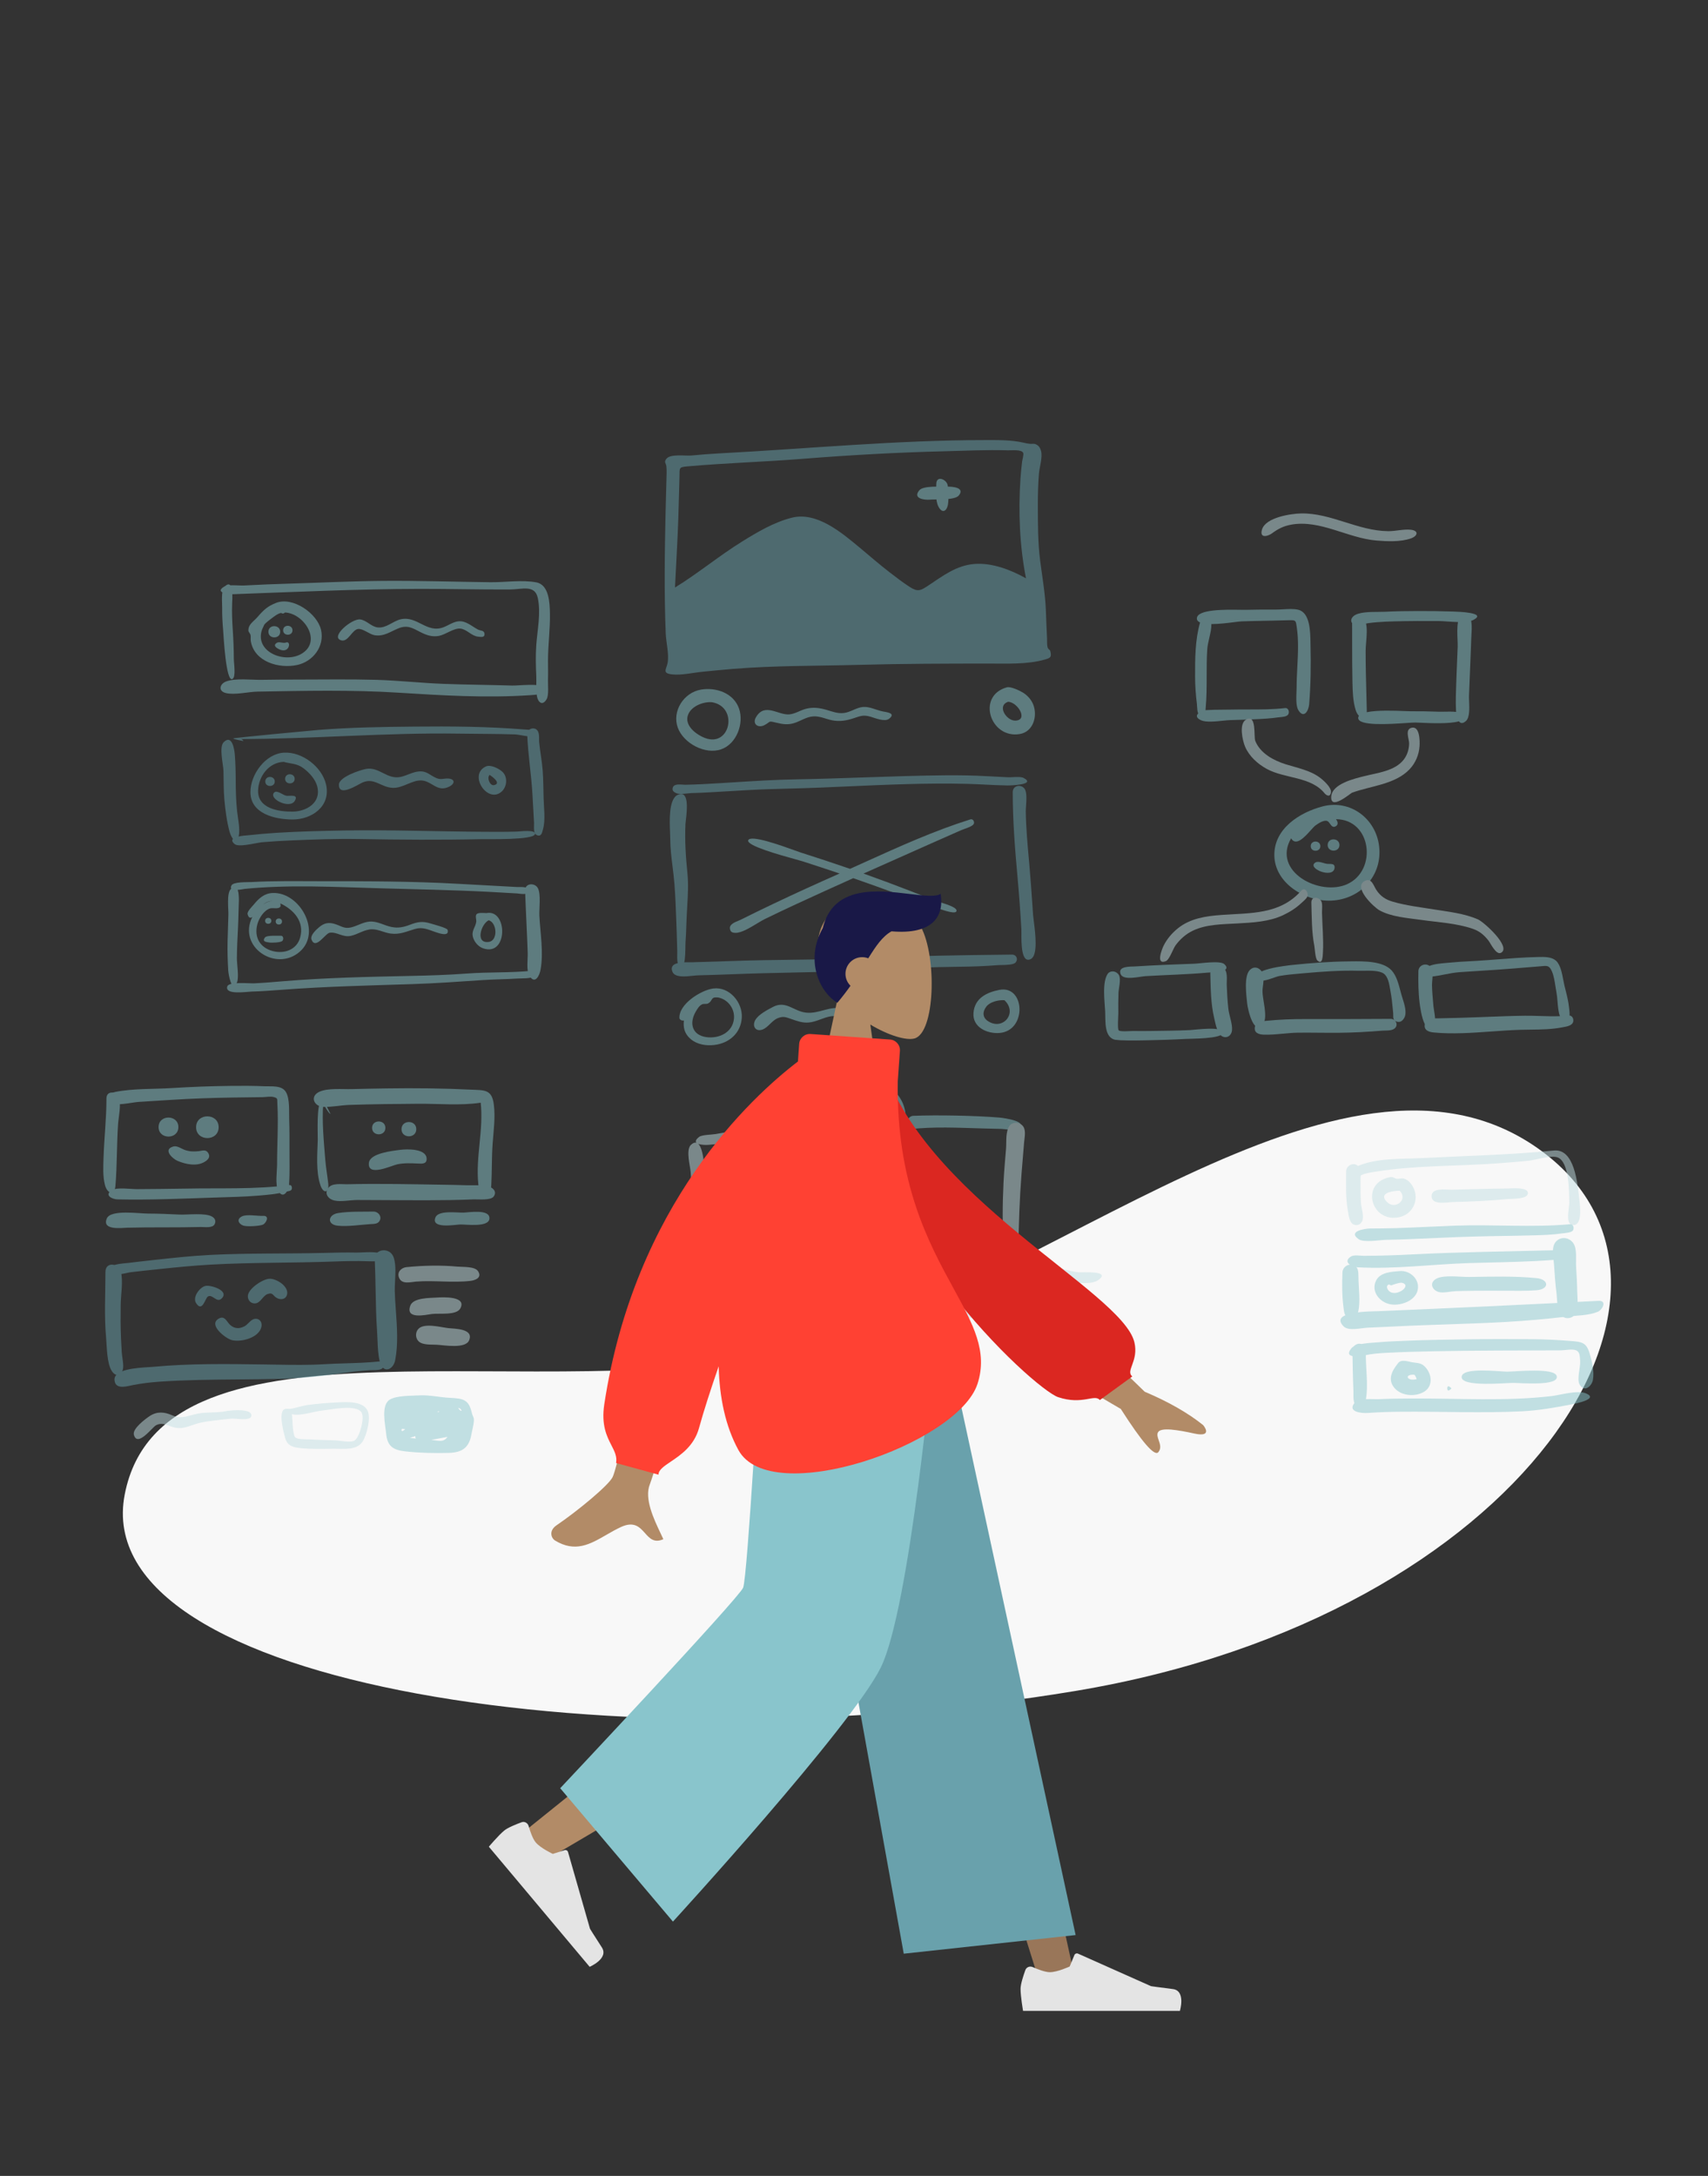 <svg width="376" height="479" viewBox="0 0 376 479" fill="none" xmlns="http://www.w3.org/2000/svg">
<rect x="0" y="0" width="376" height="479" fill="#333333" stroke="none"/>
<path fill-rule="evenodd" clip-rule="evenodd" d="M27.461 328.975C35.768 286.194 119.829 310.566 174.938 297.34C230.048 284.114 295.247 222.519 338.397 252.691C381.547 282.864 335.636 355.799 236.668 372.259C137.701 388.718 19.153 371.756 27.461 328.975Z" fill="#F8F8F8"/>
<g opacity="0.5">
<path fill-rule="evenodd" clip-rule="evenodd" d="M49.417 129.164C48.616 129.964 48.927 132.808 48.91 133.86C48.884 135.498 48.986 137.122 49.123 138.754C49.215 139.847 49.732 150.277 51.172 149.476C51.983 149.024 51.475 146.007 51.473 145.053C51.47 142.931 51.382 140.815 51.24 138.698C51.109 136.733 51.026 134.79 51.102 132.821C51.12 132.341 51.57 127.007 49.417 129.164" fill="#89C5CC"/>
<path fill-rule="evenodd" clip-rule="evenodd" d="M84.316 127.878C77.431 127.933 70.549 128.273 63.668 128.481C60.357 128.581 57.048 128.708 53.74 128.891C52.613 128.954 50.196 128.593 49.256 129.194C47.172 130.527 50.534 130.839 51.43 130.806C65.048 130.312 78.671 129.662 92.3 129.631C98.986 129.616 105.669 129.807 112.355 129.764C114.911 129.748 117.742 128.647 118.387 131.622C119.116 134.979 118.279 138.717 118.051 142.09C117.899 144.342 117.953 146.547 118.054 148.798C118.12 150.239 117.95 151.863 118.205 153.278C118.45 154.64 119.429 155.457 120.327 153.931C120.863 153.019 120.597 150.768 120.632 149.712C120.68 148.289 120.635 146.867 120.635 145.444C120.635 141.971 121.125 138.512 121.06 135.04C121.018 132.801 120.9 128.742 118.076 128.204C114.966 127.611 111.143 128.207 107.961 128.171C100.076 128.081 92.204 127.816 84.316 127.878" fill="#89C5CC"/>
<path fill-rule="evenodd" clip-rule="evenodd" d="M65.346 149.6C62.75 149.6 60.154 149.616 57.558 149.659C55.332 149.696 51.831 149.232 49.76 150.028C48.341 150.573 47.964 152.157 49.76 152.579C51.718 153.039 54.669 152.287 56.717 152.251C66.99 152.069 77.361 151.833 87.62 152.482C97.232 153.091 107.03 153.681 116.656 153.039C117.466 152.985 121.597 152.82 119.712 151.272C118.612 150.368 114.155 150.963 112.726 150.919C107.685 150.767 102.639 150.734 97.6 150.542C92.627 150.354 87.675 149.795 82.701 149.656C76.921 149.495 71.128 149.6 65.346 149.6" fill="#89C5CC"/>
<path fill-rule="evenodd" clip-rule="evenodd" d="M62.749 134.835C66.795 135.012 70.798 140.88 66.704 143.716C62.864 146.377 55.666 143.46 57.801 138.3C57.494 139.046 58.19 137.49 58.198 137.479C58.604 137.001 59.334 136.471 59.834 136.094C60.407 135.662 61.004 135.187 61.694 134.971C62.148 134.829 62.077 135.363 62.749 134.835M60.778 132.719C58.884 133.458 58.02 134.292 56.719 135.801C55.818 136.846 54.67 137.395 54.681 138.807C54.683 139.119 55.084 139.463 55.153 139.764C55.249 140.179 55.138 140.712 55.214 141.154C55.998 145.713 61.437 147.25 65.419 146.39C68.888 145.64 71.482 142.31 70.678 138.69C69.869 135.045 64.465 131.277 60.778 132.719" fill="#89C5CC"/>
<path fill-rule="evenodd" clip-rule="evenodd" d="M59.091 139.083C59.091 140.723 61.682 140.723 61.682 139.083C61.682 137.462 59.091 137.392 59.091 139.083" fill="#89C5CC"/>
<path fill-rule="evenodd" clip-rule="evenodd" d="M62.332 138.751C62.332 140.055 64.391 140.055 64.391 138.751C64.391 137.463 62.332 137.408 62.332 138.751" fill="#89C5CC"/>
<path fill-rule="evenodd" clip-rule="evenodd" d="M62.97 141.439C62.311 141.692 61.474 141.167 60.933 141.513C59.975 142.127 60.936 142.682 61.449 142.928C63.762 144.038 64.174 140.978 62.97 141.439" fill="#89C5CC"/>
<path fill-rule="evenodd" clip-rule="evenodd" d="M98.295 137.804C98.226 137.833 97.981 137.937 98.295 137.804ZM88.222 136.332C86.491 136.723 85.03 138.339 83.149 138.123C81.707 137.957 80.731 136.566 79.308 136.364C77.488 136.105 72.534 140.258 75.138 140.97C76.658 141.386 77.501 138.609 78.844 138.461C79.906 138.345 81.35 139.647 82.451 139.833C84.504 140.179 85.914 139.048 87.716 138.318C89.675 137.526 90.789 138.239 92.492 139.12C93.837 139.816 95.103 140.268 96.641 139.981C98.085 139.712 99.899 138.228 101.352 138.38C102.776 138.529 103.791 140.015 105.256 140.153C105.859 140.209 106.758 140.415 106.656 139.484C106.575 138.738 105.743 138.864 105.223 138.593C103.884 137.896 102.632 136.661 101.016 136.766C99.8 136.846 98.694 137.7 97.574 138.108C93.906 139.446 91.844 135.52 88.222 136.332" fill="#89C5CC"/>
<path fill-rule="evenodd" clip-rule="evenodd" d="M91.287 159.955C84.211 160.02 77.112 160.125 70.056 160.692C68.383 160.827 51.303 162.439 51.335 162.556C51.395 162.77 53.592 163.099 53.578 163.149C53.43 162.782 53.091 162.63 52.563 162.694C68.762 162.694 84.911 161.243 101.131 161.504C105.207 161.57 109.298 161.542 113.371 161.671C114.388 161.703 116.907 162.432 117.706 161.972C119.802 160.767 115.994 160.628 115.364 160.578C107.381 159.939 99.292 159.875 91.287 159.955" fill="#69A1AC"/>
<path fill-rule="evenodd" clip-rule="evenodd" d="M49.238 163.393C48.18 164.453 49.154 168.269 49.196 169.703C49.256 171.776 49.206 173.864 49.388 175.932C49.596 178.294 49.918 180.81 50.538 183.102C50.879 184.364 52.077 186.371 52.552 184.077C52.891 182.438 52.376 180.264 52.197 178.595C51.957 176.362 51.899 174.159 51.89 171.915C51.882 169.96 51.845 167.997 51.684 166.048C51.601 165.036 51.092 161.548 49.238 163.393" fill="#69A1AC"/>
<path fill-rule="evenodd" clip-rule="evenodd" d="M75.851 182.823C70.83 182.909 65.798 183.028 60.786 183.341C58.731 183.47 56.678 183.661 54.631 183.879C54.214 183.923 49.59 184.111 51.656 185.817C52.589 186.587 56.424 185.522 57.691 185.411C59.822 185.224 61.952 185.103 64.089 185.012C69.04 184.802 74.006 184.617 78.962 184.703C88.014 184.86 97.007 184.93 106.06 184.728C107.347 184.699 117.424 184.969 117.767 183.63C118.042 182.552 114.439 183.047 113.781 183.066C111.371 183.138 108.96 183.121 106.549 183.109C96.334 183.057 86.059 182.65 75.851 182.823" fill="#69A1AC"/>
<path fill-rule="evenodd" clip-rule="evenodd" d="M116.06 161.603C116.22 166.074 116.981 170.539 117.224 175.024C117.336 177.073 117.467 179.121 117.567 181.172C117.599 181.833 117.333 183.427 118.115 183.808C119.188 184.33 119.332 183.278 119.533 182.567C120.113 180.512 119.721 177.843 119.668 175.733C119.617 173.689 119.614 171.642 119.463 169.602C119.309 167.518 118.889 165.473 118.694 163.397C118.612 162.518 118.9 161.057 117.968 160.512C117.162 160.041 116.025 160.634 116.06 161.603" fill="#69A1AC"/>
<path fill-rule="evenodd" clip-rule="evenodd" d="M66.707 169.04C66.726 169.055 66.745 169.069 66.763 169.084C66.745 169.069 66.725 169.055 66.707 169.04M62.44 167.716C64.031 168.17 65.338 168.001 66.858 169.159C68.118 170.119 69.41 171.525 69.828 173.077C70.794 176.665 67.52 178.632 64.452 178.67C61.308 178.71 56.656 177.981 56.817 173.952C56.94 170.856 59.201 167.836 62.44 167.716M62.552 165.688C58.425 165.893 55.097 170.527 55.133 174.427C55.176 179.154 60.532 180.372 64.337 180.405C68.632 180.442 72.914 177.477 71.763 172.648C70.841 168.778 66.519 165.482 62.552 165.688" fill="#69A1AC"/>
<path fill-rule="evenodd" clip-rule="evenodd" d="M58.401 172.035C58.401 173.353 60.484 173.353 60.484 172.035C60.484 170.732 58.401 170.676 58.401 172.035" fill="#69A1AC"/>
<path fill-rule="evenodd" clip-rule="evenodd" d="M62.77 171.456C62.77 172.785 64.869 172.785 64.869 171.456C64.869 170.143 62.77 170.087 62.77 171.456" fill="#69A1AC"/>
<path fill-rule="evenodd" clip-rule="evenodd" d="M60.361 174.463C59.006 175.817 63.768 178.189 64.891 176.306C65.813 174.76 63.805 175.273 63.093 175.189C62.319 175.098 60.993 173.833 60.361 174.463" fill="#69A1AC"/>
<path fill-rule="evenodd" clip-rule="evenodd" d="M98.435 171.483C98.305 171.538 98.305 171.538 98.435 171.483ZM80.552 169.28C79.18 169.538 74.675 171.057 74.615 172.686C74.503 175.646 78.915 172.614 79.873 172.225C82.475 171.167 83.843 173.325 86.457 173.438C88.727 173.537 90.815 171.594 92.954 171.824C95.195 172.065 96.273 174.449 98.86 173.183C100.228 172.513 100.194 171.481 98.657 171.384C97.729 171.325 97.091 171.709 96.123 171.309C94.609 170.685 93.999 169.668 92.187 169.829C90.82 169.951 89.584 170.722 88.25 171.02C85.194 171.703 83.499 168.728 80.552 169.28" fill="#69A1AC"/>
<path fill-rule="evenodd" clip-rule="evenodd" d="M108.978 172.769C108.884 172.808 108.884 172.808 108.978 172.769ZM109.324 171.536C109.34 171.543 109.443 171.686 109.324 171.536ZM107.751 170.595C107.692 170.641 107.692 170.641 107.751 170.595ZM107.786 170.584C108.091 170.766 110.544 172.444 108.762 172.839C107.857 173.039 107.109 171.219 107.786 170.584M106.973 168.726C103.043 170.517 107.272 176.929 110.356 174.324C111.653 173.228 111.824 171.012 110.562 169.87C109.805 169.186 108 168.257 106.973 168.726" fill="#69A1AC"/>
<path fill-rule="evenodd" clip-rule="evenodd" d="M70.086 193.992C65.182 193.993 60.236 193.89 55.339 194.181C54.515 194.23 51.376 194.073 50.951 194.935C50.174 196.51 53.404 195.728 53.874 195.681C63.624 194.705 73.808 195.266 83.591 195.545C91.591 195.772 99.548 195.913 107.539 196.325C109.64 196.434 111.738 196.554 113.837 196.68C114.521 196.722 116.243 197.175 116.387 196.082C116.521 195.071 114.373 195.299 113.836 195.271C109.57 195.046 105.306 194.811 101.041 194.571C90.774 193.992 80.369 193.99 70.086 193.992" fill="#89C5CC"/>
<path fill-rule="evenodd" clip-rule="evenodd" d="M50.793 195.744C49.877 196.654 50.307 200.131 50.281 201.28C50.237 203.29 50.142 205.298 50.099 207.307C50.055 209.407 50.116 211.516 50.241 213.613C50.293 214.494 51.015 218.749 52.153 216.314C52.661 215.225 52.141 212.195 52.148 210.962C52.162 208.718 52.283 206.483 52.395 204.242C52.491 202.316 52.495 200.388 52.579 198.461C52.605 197.847 52.678 193.854 50.793 195.744" fill="#89C5CC"/>
<path fill-rule="evenodd" clip-rule="evenodd" d="M117.212 213.695C112.441 214.184 107.592 213.953 102.802 214.314C98.674 214.625 94.549 214.753 90.41 214.84C81.038 215.038 71.65 215.231 62.305 216.012C60.175 216.19 58.048 216.379 55.913 216.474C54.845 216.522 50.364 216.036 50.03 217.162C49.461 219.079 54.254 218.32 55.287 218.29C57.56 218.225 59.823 218.06 62.09 217.888C71.618 217.162 81.183 216.945 90.732 216.643C95.925 216.479 101.083 216.099 106.264 215.753C108.847 215.581 111.437 215.575 114.019 215.408C114.695 215.365 117.087 215.451 117.573 214.907C117.907 214.534 117.992 213.622 117.212 213.695" fill="#89C5CC"/>
<path fill-rule="evenodd" clip-rule="evenodd" d="M115.595 196.07C115.758 200.646 116.017 205.219 116.171 209.795C116.218 211.171 115.802 213.637 116.569 214.851C117.801 216.802 118.762 214.737 118.988 213.521C119.7 209.683 118.935 205.444 118.736 201.583C118.66 200.109 119.118 196.831 118.406 195.512C117.727 194.256 115.534 194.382 115.595 196.07" fill="#89C5CC"/>
<path fill-rule="evenodd" clip-rule="evenodd" d="M107.584 202.588C109.412 203.083 109.679 207.058 107.616 207.352C104.545 207.789 105.888 203.407 107.584 202.588M107.071 201.007C106.513 200.99 105.226 200.836 104.883 201.29C104.595 201.67 104.886 202.471 104.852 202.833C104.731 204.126 103.68 204.873 104.15 206.4C104.469 207.436 105.323 208.409 106.364 208.769C111.859 210.669 111.792 200.052 107.071 201.007" fill="#89C5CC"/>
<path fill-rule="evenodd" clip-rule="evenodd" d="M57.463 201.72C57.449 201.737 57.436 201.755 57.422 201.772C57.436 201.755 57.449 201.737 57.463 201.72M61.779 199.424C61.758 199.24 61.736 199.056 61.715 198.872C64.694 200.279 67.064 202.895 66.075 206.406C65.32 209.085 62.593 210.035 60.053 209.373C57.24 208.641 55.896 206.323 56.654 203.476C57.004 202.163 58.079 200.398 59.467 199.976C60.114 199.78 61.544 200.28 61.779 199.424M60.037 198.312C59.283 198.363 58.55 198.677 57.935 199.106C58.511 198.619 59.278 198.329 60.037 198.312M60.059 196.582C58.197 196.639 56.977 197.766 55.873 199.119C55.527 199.544 54.355 200.67 54.5 201.243C54.615 201.695 54.915 202.357 55.547 201.853C52.237 208.45 60.788 214.077 66.009 209.489C70.881 205.208 66.047 196.381 60.059 196.582" fill="#89C5CC"/>
<path fill-rule="evenodd" clip-rule="evenodd" d="M58.367 202.711C58.367 203.589 59.731 203.589 59.731 202.711C59.731 201.832 58.367 201.832 58.367 202.711" fill="#89C5CC"/>
<path fill-rule="evenodd" clip-rule="evenodd" d="M60.695 202.86C60.695 203.753 62.081 203.753 62.081 202.86C62.081 201.968 60.695 201.968 60.695 202.86" fill="#89C5CC"/>
<path fill-rule="evenodd" clip-rule="evenodd" d="M61.751 205.996C61.103 206.049 58.73 205.828 58.313 206.396C57.617 207.345 58.728 207.378 59.274 207.481C59.766 207.573 61.902 207.521 62.203 207.085C62.469 206.699 62.407 205.94 61.751 205.996" fill="#89C5CC"/>
<path fill-rule="evenodd" clip-rule="evenodd" d="M90.344 203.535C90.232 203.581 90.232 203.581 90.344 203.535ZM81.377 202.879C79.916 202.987 78.679 203.827 77.282 204.162C75.791 204.52 75.146 203.862 73.79 203.431C72.38 202.983 71.377 203.16 70.243 204.123C69.601 204.669 68.192 205.925 68.594 206.894C69.513 209.113 71.593 205.503 72.572 205.335C74.098 205.073 75.457 206.408 77.217 206.026C78.812 205.68 80.228 204.585 81.894 204.573C83.287 204.563 84.6 205.326 85.975 205.51C88.075 205.792 89.454 205.046 91.395 204.493C93.078 204.013 94.258 204.646 95.841 205.178C96.565 205.421 98.979 206.306 98.535 204.702C98.409 204.249 95.228 203.439 94.734 203.283C92.995 202.734 91.893 202.948 90.237 203.58C88.855 204.107 87.692 204.363 86.211 204.073C84.578 203.754 83.094 202.749 81.377 202.879" fill="#89C5CC"/>
</g>
<g opacity="0.5">
<path fill-rule="evenodd" clip-rule="evenodd" d="M148.592 129.337C148.828 124.264 149.152 119.199 149.323 114.124C149.407 111.609 149.474 109.093 149.538 106.578C149.552 106.018 149.567 105.458 149.579 104.898C149.621 102.995 149.395 102.839 151.31 102.67C159.853 101.916 168.43 101.666 176.984 100.984C187.3 100.161 197.669 99.593 208.014 99.338C212.611 99.225 217.228 98.99 221.826 99.133C222.844 99.164 224.844 98.899 225.245 99.691C225.418 100.033 225.055 101.21 225.009 101.605C224.865 102.838 224.73 104.076 224.647 105.315C224.158 112.625 224.45 120.118 225.865 127.317C222.545 125.445 218.35 123.834 214.48 124.154C210.535 124.48 207.583 126.759 204.425 128.857C202.639 130.044 202.037 130.356 200.255 129.206C198.719 128.216 197.266 127.083 195.817 125.971C193.582 124.255 191.471 122.395 189.303 120.596C185.316 117.289 179.824 112.581 174.317 113.967C170.383 114.957 166.751 117.119 163.336 119.235C158.263 122.379 153.671 126.229 148.592 129.337M216.963 96.88C197.362 96.88 177.909 98.78 158.363 99.808C156.322 99.915 154.288 100.073 152.254 100.27C150.898 100.401 147.583 99.851 146.695 101.009C146.102 101.782 146.611 101.898 146.695 102.632C146.8 103.558 146.737 104.654 146.71 105.634C146.645 107.994 146.577 110.354 146.523 112.714C146.321 121.635 146.194 130.553 146.555 139.472C146.634 141.417 147.343 144.11 146.955 146C146.674 147.368 145.736 148.201 147.9 148.454C150.03 148.703 152.634 148.069 154.765 147.867C156.909 147.663 159.052 147.441 161.199 147.264C170.531 146.495 179.953 146.612 189.309 146.356C198.75 146.098 208.194 146.082 217.638 146.076C221.589 146.074 226.105 146.296 229.96 145.209C231.317 144.826 231.536 144.638 231.202 143.292C231.138 143.036 230.728 142.942 230.608 142.481C230.445 141.852 230.529 141.089 230.49 140.435C230.366 138.299 230.322 136.16 230.222 134.023C230.053 130.452 229.438 126.987 228.983 123.452C228.458 119.37 228.484 115.225 228.474 111.117C228.468 108.838 228.526 106.566 228.709 104.293C228.827 102.836 229.544 100.66 229.18 99.3C228.999 98.623 228.702 98.087 227.998 97.795C227.552 97.611 227.176 97.755 226.735 97.708C226.212 97.653 225.885 97.579 225.258 97.437C222.572 96.829 219.7 96.88 216.963 96.88" fill="#69A1AC"/>
<path fill-rule="evenodd" clip-rule="evenodd" d="M206.116 106.585C206.115 108.005 205.893 110.101 206.548 111.439C207.379 113.136 208.418 112.605 208.693 111.011C208.851 110.097 208.847 107.394 208.553 106.585C208.138 105.439 206.116 104.659 206.116 106.585" fill="#89C5CC"/>
<path fill-rule="evenodd" clip-rule="evenodd" d="M208.499 107.133C207.166 107.18 203.282 106.86 202.379 107.932C200.832 109.772 203.526 110.097 204.683 109.994C206.022 109.875 210.159 110.166 211.055 109.092C212.555 107.296 209.548 107.095 208.499 107.133" fill="#89C5CC"/>
<path fill-rule="evenodd" clip-rule="evenodd" d="M156.747 154.589C162.61 155.608 160.786 164.547 155.238 162.476C153.305 161.755 150.457 159.67 151.526 157.214C152.324 155.379 154.925 154.415 156.747 154.589M154.32 151.81C150.507 152.452 147.9 156.578 149.207 160.177C150.468 163.65 155.252 166.192 158.78 164.945C162.147 163.753 163.828 159.272 162.692 155.994C161.506 152.57 157.641 151.251 154.32 151.81" fill="#89C5CC"/>
<path fill-rule="evenodd" clip-rule="evenodd" d="M189.981 155.635C188.521 155.756 187.26 156.778 185.791 156.959C184.418 157.128 183.28 156.658 181.994 156.283C180.439 155.829 179.014 155.629 177.425 156.033C176.212 156.341 175.014 157.167 173.754 157.267C171.272 157.462 168.389 154.632 166.452 157.833C165.523 159.368 166.872 160.357 168.261 159.641C169.709 158.895 168.998 158.628 170.794 159.069C172.293 159.436 173.504 159.636 175.005 159.121C176.365 158.654 177.558 157.801 179.036 157.705C180.483 157.611 181.742 158.27 183.126 158.555C184.827 158.904 186.332 158.64 187.944 158.106C189.477 157.599 190.088 157.322 191.635 157.774C192.615 158.061 194.755 158.971 195.708 158.237C197.357 156.969 195.15 156.784 194.281 156.604C192.881 156.314 191.433 155.516 189.981 155.635" fill="#89C5CC"/>
<path fill-rule="evenodd" clip-rule="evenodd" d="M223.384 154.783C223.396 154.792 223.408 154.801 223.419 154.81C223.408 154.801 223.396 154.792 223.384 154.783M221.952 154.483C224.083 154.621 226.388 158.503 223.564 158.64C221.576 158.737 219.353 155.338 221.952 154.483M221.653 151.307C214.915 153.188 217.995 162.689 224.495 161.591C227.447 161.093 228.448 157.672 227.472 155.141C227.053 154.053 226.235 153.136 225.259 152.51C224.538 152.049 222.477 151.077 221.653 151.307" fill="#89C5CC"/>
<path fill-rule="evenodd" clip-rule="evenodd" d="M190.216 171.14C196.145 170.936 202.075 170.733 208.011 170.678C211.228 170.648 214.427 170.704 217.639 170.888C219.064 170.97 220.488 171.049 221.914 171.109C222.159 171.12 222.499 171.103 222.874 171.084C223.756 171.041 224.834 170.988 225.341 171.256C228.177 172.756 222.399 172.921 221.697 172.909C220.124 172.882 218.553 172.805 216.982 172.727C215.609 172.659 214.236 172.591 212.862 172.558C204.044 172.341 195.173 172.737 186.341 173.132L186.341 173.132C184.317 173.222 182.294 173.312 180.275 173.395C178.13 173.483 175.987 173.54 173.844 173.597L173.843 173.597C170.779 173.678 167.716 173.76 164.652 173.932C163.482 173.998 162.312 174.067 161.142 174.137C159.466 174.237 157.79 174.336 156.114 174.425C154.802 174.494 153.489 174.561 152.175 174.594C151.938 174.6 151.63 174.633 151.293 174.669L151.293 174.669H151.293C150.478 174.756 149.498 174.86 148.969 174.644C148.331 174.383 147.816 174.019 148.166 173.247C148.463 172.594 149.539 172.673 150.324 172.73C150.538 172.745 150.731 172.759 150.88 172.756C153.388 172.708 155.891 172.567 158.395 172.413C159.311 172.357 160.227 172.3 161.143 172.242C165.91 171.942 170.672 171.643 175.451 171.561C180.375 171.477 185.295 171.308 190.216 171.14ZM221.185 210.166L222.89 210.145C223.77 210.222 224.164 211.146 223.599 211.856C223.166 212.4 221.501 212.425 220.415 212.441C220.114 212.445 219.858 212.449 219.684 212.463C216.85 212.691 214.022 212.793 211.179 212.82C205.193 212.877 199.229 213.134 193.253 213.475C187.135 213.823 181.012 213.955 174.889 214.086H174.889C170.384 214.182 165.879 214.279 161.376 214.462C158.797 214.567 156.218 214.645 153.638 214.713C153.36 214.72 152.991 214.76 152.574 214.805C150.945 214.981 148.577 215.237 148.04 213.943C147.564 212.794 148.226 212.265 149.194 212.025C149.041 211.345 149.069 210.389 149.085 209.841C149.09 209.677 149.094 209.549 149.091 209.477C149.067 208.79 149.05 208.103 149.033 207.417C149.014 206.639 148.995 205.861 148.965 205.083C148.937 204.377 148.912 203.671 148.887 202.964C148.787 200.176 148.687 197.381 148.472 194.604C148.373 193.323 148.216 192.056 148.059 190.791C147.809 188.772 147.559 186.759 147.548 184.698C147.546 184.327 147.527 183.863 147.506 183.34C147.399 180.664 147.23 176.434 148.891 175.146C151.82 173.436 151.241 178.369 150.982 180.571C150.94 180.934 150.906 181.224 150.898 181.396C150.73 185.057 150.958 188.556 151.326 192.194C151.575 194.651 151.43 197.099 151.284 199.552C151.232 200.427 151.18 201.304 151.146 202.181C151.129 202.616 151.114 203.05 151.099 203.483C151.053 204.819 151.007 206.153 150.907 207.486C150.896 207.631 150.892 207.907 150.887 208.261C150.874 209.258 150.853 210.867 150.64 211.843C151.094 211.824 151.535 211.829 151.9 211.833H151.9H151.9C152.132 211.835 152.333 211.837 152.487 211.833C153.186 211.811 153.885 211.791 154.584 211.77C156.649 211.71 158.714 211.649 160.779 211.572C165.654 211.389 170.53 211.327 175.406 211.266H175.406H175.406C181.165 211.194 186.924 211.121 192.681 210.848C202.168 210.397 211.688 210.281 221.185 210.166H221.185L221.185 210.166ZM222.945 174.377C222.94 180.648 223.425 186.747 223.991 192.993C224.342 196.856 224.623 200.734 224.846 204.607C224.857 204.786 224.855 205.086 224.853 205.46V205.461C224.842 207.602 224.818 212.217 226.934 211.113C228.532 210.28 227.918 205.446 227.578 202.772C227.504 202.185 227.442 201.703 227.42 201.389C227.374 200.72 227.328 200.051 227.282 199.382C227.069 196.278 226.857 193.175 226.577 190.074L226.518 189.42C226.193 185.838 225.869 182.259 225.812 178.66C225.807 178.363 225.836 177.948 225.868 177.48V177.48C225.962 176.125 226.086 174.321 225.524 173.602C224.732 172.589 222.947 172.889 222.945 174.377Z" fill="#69A1AC"/>
<path fill-rule="evenodd" clip-rule="evenodd" d="M190.486 189.75C198.06 186.324 205.722 182.857 213.598 180.389C214.168 180.211 214.527 180.798 214.398 181.29C214.265 181.798 213.033 182.231 212.216 182.518C211.971 182.604 211.764 182.677 211.634 182.735C210.534 183.226 209.431 183.711 208.328 184.196C207.199 184.693 206.07 185.19 204.943 185.694C202.601 186.74 200.256 187.782 197.912 188.824C195.401 189.94 192.89 191.056 190.382 192.178C190.287 192.22 190.192 192.263 190.097 192.305C193.507 193.517 196.898 194.783 200.274 196.088C201.428 196.533 202.578 196.988 203.727 197.443C204.378 197.701 205.029 197.958 205.68 198.214C205.892 198.297 206.261 198.41 206.705 198.545C208.151 198.987 210.388 199.67 210.553 200.36C210.822 201.483 207.734 200.396 206.569 199.986C206.414 199.932 206.294 199.889 206.219 199.865C204.5 199.316 202.801 198.704 201.103 198.092L200.868 198.007C199.523 197.522 198.179 197.032 196.836 196.542C194.211 195.585 191.587 194.628 188.948 193.71C188.575 193.58 188.201 193.451 187.828 193.322C183.593 195.224 179.367 197.144 175.154 199.095C172.896 200.141 170.649 201.212 168.409 202.297C167.92 202.533 167.314 202.899 166.657 203.297C165.08 204.25 163.203 205.384 161.912 205.356C161.22 205.341 160.753 205.192 160.681 204.353C160.607 203.487 161.718 203.033 162.516 202.707C162.707 202.628 162.881 202.558 163.016 202.49C165.41 201.293 167.82 200.125 170.236 198.973C175.035 196.684 179.879 194.486 184.74 192.332C184.768 192.32 184.796 192.307 184.824 192.295C182.128 191.383 179.424 190.492 176.715 189.62C176.444 189.533 175.89 189.379 175.161 189.178C171.716 188.224 164.379 186.191 164.706 185.004C165.08 183.647 171.959 186.128 175.005 187.227C175.575 187.433 176.012 187.59 176.245 187.665C179.886 188.825 183.517 190.018 187.129 191.266C188.246 190.764 189.365 190.257 190.486 189.75Z" fill="#89C5CC"/>
<path fill-rule="evenodd" clip-rule="evenodd" d="M158.033 219.573C160.25 219.962 161.814 222.088 161.571 224.316C161.242 227.325 158.243 228.704 155.472 228.312C152.328 227.866 151.667 225.208 153.19 222.651C153.527 222.085 153.915 221.408 154.528 221.11C154.949 220.905 155.486 221.086 155.826 220.921C157.016 220.342 156.3 219.419 158.033 219.573M157.024 217.607C154.319 217.953 149.32 221.083 149.573 224.216C149.793 224.579 150.123 224.727 150.564 224.661C150.458 225.34 150.492 226.011 150.667 226.675C150.924 227.537 151.437 228.244 152.124 228.805C153.539 229.961 155.473 230.245 157.234 230.042C160.524 229.664 163.116 227.416 163.301 223.995C163.481 220.655 160.566 217.16 157.024 217.607" fill="#89C5CC"/>
<path fill-rule="evenodd" clip-rule="evenodd" d="M170.127 221.683C168.913 222.326 166.993 223.314 166.281 224.536C165.529 225.827 166.308 227.238 167.892 226.628C169.15 226.143 169.95 224.604 171.292 224.11C172.476 223.675 172.953 223.897 174.204 224.33C175.494 224.777 176.621 225.209 178.014 225.099C179.766 224.961 181.284 223.946 182.998 223.715C184.442 223.52 185.633 224.082 187.016 224.305C188.62 224.564 189.669 223.957 191.17 223.641C192.191 223.426 193.99 224.301 194.735 223.974C196.409 223.238 194.638 222.338 193.711 222.04C192.15 221.539 191.189 221.981 189.703 222.397C188.091 222.848 187.395 222.509 185.853 222.094C182.735 221.256 180.326 223.283 177.37 222.914C174.633 222.573 172.995 220.164 170.127 221.683" fill="#89C5CC"/>
<path fill-rule="evenodd" clip-rule="evenodd" d="M221.119 220.186C224.12 223 220.749 227.004 217.439 224.755C216.274 223.963 216.255 222.692 217.162 221.554C217.991 220.514 219.813 220.108 221.119 220.186V220.186ZM220.006 217.912C217.201 218.457 214.556 219.744 214.302 222.981C214.054 226.139 217.294 227.605 220.015 227.398C226.124 226.933 225.682 216.814 220.006 217.912V217.912Z" fill="#89C5CC"/>
</g>
<path opacity="0.5" fill-rule="evenodd" clip-rule="evenodd" d="M286.433 113.031C284.19 113.074 278.651 113.89 277.827 116.544C277.202 118.558 279.059 118.116 280.054 117.383C281.401 116.392 282.581 115.799 284.249 115.497C290.604 114.348 296.71 118.469 303.004 118.991C305.388 119.188 308.265 119.317 310.541 118.545C312.162 117.995 312.374 116.796 310.524 116.614C308.952 116.458 307.213 116.947 305.601 116.933C298.933 116.876 293.006 112.906 286.433 113.031" fill="#C1DEE2"/>
<g opacity="0.5">
<path fill-rule="evenodd" clip-rule="evenodd" d="M50.741 239.049C46.449 239.097 42.159 239.255 37.876 239.526C33.803 239.785 29.383 239.589 25.376 240.378C24.238 240.602 22.701 241.639 24.214 242.78C25.278 243.582 29.168 242.659 30.438 242.581C35.114 242.294 39.793 241.95 44.476 241.784C48.909 241.627 53.342 241.572 57.778 241.528C58.455 241.521 59.579 241.304 60.254 241.501C61.222 241.783 60.993 241.86 61.065 243.09C61.197 245.319 61.16 247.555 61.116 249.786C61.073 251.944 60.993 254.102 61.001 256.262C61.007 257.802 60.514 260.864 61.287 262.202C62.4 264.128 63.554 262.036 63.638 260.756C63.797 258.308 63.725 255.831 63.726 253.38C63.727 251.079 63.743 248.779 63.662 246.479C63.603 244.818 63.841 241.919 62.946 240.409C62.035 238.871 59.841 239.203 58.24 239.13C55.742 239.015 53.24 239.023 50.741 239.049" fill="#89C5CC"/>
<path fill-rule="evenodd" clip-rule="evenodd" d="M23.434 241.825C23.439 246.147 22.939 250.441 22.799 254.758C22.735 256.743 22.604 258.923 23.107 260.871C23.613 262.839 25.223 263.265 25.409 261.069C25.784 256.621 25.692 252.009 25.985 247.525C26.088 245.942 26.76 243.041 26.132 241.559C25.58 240.253 23.432 240.003 23.434 241.825" fill="#89C5CC"/>
<path fill-rule="evenodd" clip-rule="evenodd" d="M63.68 260.877C56.226 261.864 48.434 261.504 40.928 261.659C37.327 261.734 33.726 261.738 30.124 261.776C28.867 261.789 25.675 261.311 24.587 262.017C22.856 263.142 24.734 264.01 25.88 264.035C32.989 264.191 40.176 263.864 47.282 263.631C50.475 263.526 53.679 263.475 56.863 263.204C58.824 263.036 60.966 262.875 62.87 262.348C63.275 262.235 64.159 262.259 64.249 261.705C64.305 261.363 64.204 260.805 63.68 260.877" fill="#89C5CC"/>
<path fill-rule="evenodd" clip-rule="evenodd" d="M32.686 267.16C30.615 267.172 24.373 266.21 23.515 268.23C22.371 270.924 26.833 270.295 28.032 270.264C30.758 270.194 33.481 270.187 36.207 270.188C38.882 270.189 41.557 270.172 44.231 270.108C45.006 270.09 46.809 270.411 47.255 269.478C47.593 268.769 47.326 268.21 46.701 267.835C45.198 266.931 41.293 267.455 39.533 267.374C37.254 267.269 34.968 267.16 32.686 267.16" fill="#89C5CC"/>
<path fill-rule="evenodd" clip-rule="evenodd" d="M57.888 267.659C56.704 267.729 54.309 267.241 53.248 267.783C52.043 268.399 52.468 269.363 53.508 269.787C54.229 270.08 57.185 269.926 57.888 269.586C58.619 269.232 59.447 267.563 57.888 267.659" fill="#89C5CC"/>
<path fill-rule="evenodd" clip-rule="evenodd" d="M70.866 242.249C69.602 242.596 69.986 249.774 69.953 250.912C69.864 254.03 69.513 257.951 70.549 260.954C71.21 262.868 72.479 262.608 72.263 260.593C72.073 258.824 71.747 257.076 71.606 255.295C71.287 251.267 70.853 246.97 71.154 242.939C71.282 243.173 72.482 245.346 72.764 245.184C72.679 245.234 71.381 242.113 70.866 242.249" fill="#89C5CC"/>
<path fill-rule="evenodd" clip-rule="evenodd" d="M85.09 239.605C82.531 239.643 79.972 239.688 77.414 239.759C75.38 239.816 72.184 239.482 70.319 240.337C68.098 241.356 69.151 243.626 71.237 243.674C73.083 243.716 75.051 243.3 76.913 243.236C81.943 243.064 86.982 243.027 92.014 242.984C96.565 242.945 101.31 243.43 105.821 242.747C106.49 248.689 104.681 254.655 105.296 260.665C105.392 261.598 105.349 262.916 106.537 263.129C108.036 263.397 108.098 261.912 108.155 260.849C108.317 257.813 108.229 254.774 108.451 251.734C108.657 248.917 109.063 246.038 108.72 243.216C108.299 239.744 106.635 240.023 103.694 239.878C97.482 239.574 91.308 239.514 85.09 239.605" fill="#89C5CC"/>
<path fill-rule="evenodd" clip-rule="evenodd" d="M76.514 260.703C75.21 260.736 73.044 260.334 72.209 261.585C71.34 262.885 72.371 264.02 73.635 264.287C75.131 264.603 77.082 264.17 78.635 264.165C80.252 264.16 81.869 264.178 83.486 264.185C90.419 264.212 97.382 264.317 104.309 264.03C105.277 263.99 108.023 264.315 108.692 263.387C109.287 262.563 108.871 261.825 108.088 261.406C106.804 260.718 104.167 260.98 102.739 260.925C100.975 260.858 99.21 260.836 97.445 260.808C90.48 260.701 83.478 260.531 76.514 260.703" fill="#89C5CC"/>
<path fill-rule="evenodd" clip-rule="evenodd" d="M82.378 266.717C79.784 266.761 77.016 266.647 74.447 267.041C72.189 267.387 71.91 269.57 74.342 269.825C76.576 270.06 79.285 269.621 81.53 269.477C82.327 269.426 83.255 269.499 83.637 268.617C84.036 267.696 83.273 266.813 82.378 266.717" fill="#89C5CC"/>
<path fill-rule="evenodd" clip-rule="evenodd" d="M101.992 266.946C100.607 266.981 96.562 266.385 95.876 267.967C94.735 270.6 100.21 269.6 101.261 269.561C102.585 269.512 107.745 270.285 107.746 268.178C107.747 266.111 103.26 266.915 101.992 266.946" fill="#89C5CC"/>
<path fill-rule="evenodd" clip-rule="evenodd" d="M23.21 280.031C23.214 284.821 22.916 289.656 23.353 294.434C23.533 296.411 23.503 300.196 24.647 301.872C25.46 303.061 26.587 302.977 27.03 301.549C27.327 300.595 26.853 298.686 26.8 297.665C26.749 296.684 26.689 295.705 26.644 294.725C26.527 292.199 26.537 289.677 26.571 287.15C26.601 284.983 27.123 282.115 26.631 280.031C26.172 278.088 23.21 277.634 23.21 280.031" fill="#69A1AC"/>
<path fill-rule="evenodd" clip-rule="evenodd" d="M71.353 275.817C63.042 276.025 54.712 275.839 46.409 276.25C42.314 276.453 38.235 276.899 34.16 277.343C32.158 277.561 30.158 277.786 28.16 278.032C27.556 278.107 22.546 278.301 24.43 280.206C25.253 281.039 27.872 280.169 28.908 280.047C30.915 279.81 32.925 279.603 34.934 279.391C38.757 278.986 42.585 278.603 46.425 278.391C55.467 277.89 64.547 278.04 73.599 277.706C76.047 277.616 78.488 277.551 80.938 277.648C81.581 277.673 86.307 277.913 84.255 276.167C83.285 275.342 79.626 275.768 78.413 275.743C76.06 275.694 73.705 275.758 71.353 275.817" fill="#69A1AC"/>
<path fill-rule="evenodd" clip-rule="evenodd" d="M82.682 283.887C82.641 281.674 82.6 279.461 82.499 277.25C82.393 274.921 85.566 274.568 86.506 276.453C87.184 277.81 87.064 280.119 86.963 282.098C86.921 282.896 86.883 283.64 86.901 284.246C86.941 285.636 87.043 287.074 87.147 288.53C87.407 292.195 87.677 295.981 86.992 299.44C86.659 301.122 85.24 302.005 84.296 301.089C84.295 301.091 84.294 301.093 84.293 301.095C83.938 301.618 82.832 301.617 82.018 301.616C81.794 301.616 81.592 301.615 81.434 301.626C79.204 301.778 77.015 302.033 74.805 302.365C70.401 303.025 66.036 303.43 61.584 303.541C58.564 303.615 55.539 303.64 52.514 303.666C46.72 303.714 40.924 303.762 35.149 304.158C33.202 304.292 31.285 304.521 29.369 304.888C29.206 304.919 29.025 304.959 28.833 305.002C27.409 305.319 25.347 305.777 25.206 303.787C25.039 301.425 30.158 301.116 32.792 300.956C33.195 300.932 33.539 300.911 33.798 300.887C41.796 300.143 49.921 300.258 57.953 300.372C58.343 300.378 58.732 300.383 59.12 300.389C59.747 300.398 60.374 300.408 61.001 300.418C64.44 300.475 67.875 300.531 71.313 300.321C72.878 300.225 74.463 300.176 76.051 300.127C78.584 300.048 81.125 299.97 83.603 299.701C83.23 298.252 83.164 296.542 83.103 294.931C83.079 294.303 83.055 293.691 83.014 293.114C82.797 290.043 82.74 286.965 82.682 283.887Z" fill="#69A1AC"/>
<path fill-rule="evenodd" clip-rule="evenodd" d="M89.409 278.955C88.286 279.108 87.35 280.069 87.851 281.288C88.482 282.822 90.362 282.223 91.605 282.126C95.553 281.816 99.675 282.434 103.576 281.968C104.641 281.841 106.187 281.26 105.231 279.829C104.512 278.753 101.892 278.942 100.779 278.839C96.97 278.486 93.212 278.581 89.409 278.955" fill="#C1DEE2"/>
<path fill-rule="evenodd" clip-rule="evenodd" d="M96.073 285.65C94.541 285.753 90.977 285.672 90.331 287.415C89.174 290.54 93.708 289.439 95.088 289.261C96.692 289.054 100.472 289.607 101.326 288.052C102.852 285.272 97.415 285.558 96.073 285.65" fill="#C1DEE2"/>
<path fill-rule="evenodd" clip-rule="evenodd" d="M92.135 292.51C91.408 293.236 91.407 294.534 92.135 295.261C93.025 296.15 94.966 295.966 96.136 296.031C97.769 296.122 102.457 296.985 103.268 295.063C104.361 292.47 100.116 292.524 98.719 292.377C97.105 292.207 93.472 291.171 92.135 292.51" fill="#C1DEE2"/>
<path fill-rule="evenodd" clip-rule="evenodd" d="M34.911 248.116C34.911 250.904 39.266 250.904 39.266 248.116C39.266 245.343 34.911 245.3 34.911 248.116" fill="#89C5CC"/>
<path fill-rule="evenodd" clip-rule="evenodd" d="M43.171 248.147C43.171 251.335 48.132 251.329 48.132 248.147C48.132 244.971 43.171 244.938 43.171 248.147" fill="#89C5CC"/>
<path fill-rule="evenodd" clip-rule="evenodd" d="M38.175 252.386C35.764 253.051 37.985 255.095 39.104 255.562C40.884 256.304 43.312 256.85 45.092 255.738C45.8 255.295 46.375 254.707 45.856 253.848C45.303 252.933 44.546 253.34 43.704 253.425C42.638 253.532 41.776 253.515 40.746 253.173C39.977 252.918 39.013 252.155 38.175 252.386" fill="#89C5CC"/>
<path fill-rule="evenodd" clip-rule="evenodd" d="M81.91 248.292C81.91 250.178 84.839 250.178 84.839 248.292C84.839 246.406 81.91 246.406 81.91 248.292" fill="#89C5CC"/>
<path fill-rule="evenodd" clip-rule="evenodd" d="M88.387 248.576C88.387 250.671 91.64 250.672 91.64 248.576C91.64 246.481 88.387 246.481 88.387 248.576" fill="#89C5CC"/>
<path fill-rule="evenodd" clip-rule="evenodd" d="M88.145 253.123C86.436 253.344 81.494 253.845 81.217 255.951C80.791 259.201 86.206 256.571 87.442 256.316C89.017 255.991 90.423 256.076 91.994 256.139C92.857 256.173 94.005 256.313 93.914 254.999C93.766 252.84 89.639 252.932 88.145 253.123" fill="#89C5CC"/>
<path fill-rule="evenodd" clip-rule="evenodd" d="M45.179 283.093C43.94 283.423 42.32 285.565 43.172 286.875C44.569 289.025 45.186 285.725 45.771 285.407C46.835 284.829 47.699 286.941 48.811 285.833C50.565 284.085 46.284 282.797 45.179 283.093" fill="#69A1AC"/>
<path fill-rule="evenodd" clip-rule="evenodd" d="M59.372 281.504C57.903 281.518 54.802 283.597 54.582 285.133C54.452 286.045 55.057 286.922 56.041 286.934C57.38 286.951 57.805 285.209 58.966 284.845C60.219 284.452 60.033 285.357 61.114 285.826C61.906 286.169 62.896 286.025 63.171 285.052C63.69 283.216 60.882 281.475 59.372 281.504" fill="#69A1AC"/>
<path fill-rule="evenodd" clip-rule="evenodd" d="M48.128 290.296C45.779 291.673 49.644 294.624 50.985 294.994C53.008 295.55 57.08 294.511 57.56 292.039C57.75 291.056 57.135 290.165 56.05 290.341C55.156 290.486 54.583 291.607 53.755 292.009C52.637 292.551 51.644 292.514 50.694 291.698C49.92 291.033 49.506 289.493 48.128 290.296" fill="#69A1AC"/>
<path fill-rule="evenodd" clip-rule="evenodd" d="M49.831 310.64C47.731 311.088 45.598 310.787 43.488 311.208C41.337 311.638 40.052 312.45 38.054 311.631C37.96 311.592 37.866 311.552 37.772 311.512C36.225 310.846 34.605 310.649 32.986 311.711C32.028 312.339 29.119 314.512 29.47 315.838C30.229 318.713 33.502 314.205 34.336 313.766C35.928 312.928 37.019 313.998 38.657 314.3C40.619 314.662 42.198 313.625 44.047 313.212C46.209 312.729 48.641 312.561 50.841 312.302C51.71 312.2 55.001 312.887 55.298 311.806C55.809 309.948 50.656 310.465 49.831 310.64" fill="#C1DEE2"/>
<path fill-rule="evenodd" clip-rule="evenodd" d="M64.975 316.429C65.112 316.533 65.002 316.45 64.975 316.429ZM70.854 310.527C72.651 310.345 78.401 309.061 79.581 310.918C80.35 312.128 79.13 316.592 77.966 317.169C77.035 317.631 74.868 317.121 73.847 317.085C71.948 317.018 70.044 316.988 68.147 316.87C67.511 316.83 65.463 316.947 64.964 316.384C64.375 315.719 64.401 312.173 64.263 311.294C65.915 311.829 69.126 310.703 70.854 310.527M74.692 308.707C72.39 308.807 70.089 308.98 67.805 309.288C66.532 309.46 65.242 309.918 64.065 310.135C63.686 310.205 63.071 310.011 62.606 310.235C61.248 310.891 62.437 315.329 62.765 316.514C63.268 318.335 64.534 318.63 66.308 318.802C68.645 319.028 71.03 318.957 73.375 318.928C75.634 318.9 78.681 319.401 79.949 317.134C80.769 315.668 81.648 312.254 80.948 310.62C80.026 308.47 76.585 308.628 74.692 308.707" fill="#C1DEE2"/>
<path fill-rule="evenodd" clip-rule="evenodd" d="M100.464 317.649C100.342 317.807 100.342 317.807 100.464 317.649ZM100.969 317.041C100.931 317.099 100.755 317.285 100.969 317.041ZM95.48 316.874C96.495 316.683 97.51 316.494 98.525 316.309C97.564 317.656 96.551 317.099 94.908 316.982C95.099 316.946 95.289 316.91 95.48 316.874M90.64 316.398C90.897 316.312 91.154 316.226 91.412 316.14C91.404 316.335 91.446 316.519 91.538 316.689C91.098 316.642 90.658 316.591 90.218 316.537C90.359 316.49 90.5 316.444 90.64 316.398M88.397 314.742C88.383 314.388 88.914 314.631 89.219 314.607C88.632 315.124 88.358 315.169 88.397 314.742M96.418 310.735C96.496 310.636 96.598 310.641 96.725 310.75C96.586 310.796 96.051 311.023 96.418 310.735M101.621 310.123C101.635 310.123 101.922 310.512 101.621 310.123ZM101.475 309.995C101.55 310.053 101.55 310.053 101.475 309.995ZM100.825 309.92C101.889 310.099 101.808 311.347 100.825 309.92ZM88.329 309.834C88.114 310.013 88.187 309.84 88.329 309.834ZM92.397 307.177C90.592 307.282 87.277 307.176 85.769 308.138C83.801 309.394 84.836 313.717 85.013 315.612C85.273 318.414 86.591 319.211 89.229 319.505C92.377 319.856 95.612 319.922 98.777 319.839C101.627 319.764 103.25 318.783 103.772 315.783C103.932 314.864 104.338 313.444 104.325 312.565C104.316 311.955 104.012 311.677 103.897 311.158C103.243 308.205 102.148 307.854 99.121 307.726C96.893 307.631 94.583 307.063 92.397 307.177" fill="#89C5CC"/>
</g>
<g opacity="0.5">
<path fill-rule="evenodd" clip-rule="evenodd" d="M188.053 239.33C192.644 239.428 197.853 241.968 197.127 247.351C196.595 251.295 193.181 254.496 189.227 254.772C184.977 255.069 180.484 251.807 179.907 247.48C179.257 242.613 183.564 239.233 188.053 239.33M185.801 237.138C183.94 237.416 182.161 238.394 180.522 239.269C179.897 239.604 176.725 241.642 179.213 242.148C173.219 251.815 187.325 260.793 195.255 254.511C198.817 251.69 200.692 246.341 198.39 242.154C196.009 237.824 190.362 236.453 185.801 237.138" fill="#89C5CC"/>
<path fill-rule="evenodd" clip-rule="evenodd" d="M184.704 245.366C184.704 247.172 187.506 247.172 187.506 245.366C187.506 243.561 184.704 243.561 184.704 245.366" fill="#89C5CC"/>
<path fill-rule="evenodd" clip-rule="evenodd" d="M189.9 245.655C189.9 247.613 192.938 247.613 192.938 245.655C192.938 243.698 189.9 243.698 189.9 245.655" fill="#89C5CC"/>
<path fill-rule="evenodd" clip-rule="evenodd" d="M186.394 249.526C185.985 251.011 190.647 251.773 190.802 250.054C190.876 249.233 186.678 248.49 186.394 249.526" fill="#89C5CC"/>
<path fill-rule="evenodd" clip-rule="evenodd" d="M200.059 248.608C205.424 247.965 210.954 248.262 216.345 248.417C217.694 248.456 219.042 248.493 220.392 248.516C221.249 248.53 223.102 248.942 223.85 248.54C226.916 246.896 220.902 246.102 220.051 246.026C214.689 245.585 206.415 245.427 201.038 245.636C199.447 245.697 199.103 248.723 200.059 248.608" fill="#89C5CC"/>
<path fill-rule="evenodd" clip-rule="evenodd" d="M224.198 275.275C224.244 269.655 224.445 263.996 224.878 258.392C225.053 256.108 225.265 253.827 225.44 251.543C225.522 250.467 225.904 248.96 225.272 248.016C224.62 247.044 223.191 246.841 222.329 247.704C221.298 249.038 221.598 251.279 221.469 252.893C221.272 255.376 221.034 257.857 220.916 260.345C220.687 265.161 220.633 270.061 221.02 274.87C221.203 277.139 221.599 279.353 222.126 281.566C222.367 282.573 224.276 287.061 223.874 287.68C223.252 288.64 218.654 288.277 217.657 288.304C215.098 288.372 212.537 288.417 209.977 288.466C207.786 288.508 205.594 288.538 203.402 288.557C202.532 288.565 197.418 288.41 198.552 289.7C185.867 290.584 172.939 289.109 160.331 288.602C159.694 288.577 158.652 288.396 157.691 288.344C157.575 287.879 157.481 287.464 157.457 287.176C157.292 285.149 157.248 283.116 157.069 281.09C156.74 277.384 156.103 273.715 155.723 270.015C155.345 266.319 155.383 262.611 155.163 258.906C155.125 258.271 155.036 253.071 153.723 251.807C154.346 252.043 155.349 252.074 155.927 252.027C160.604 251.65 165.247 250.837 169.883 250.14C171.21 249.94 174.22 250.081 175.321 249.418C176.273 248.844 176.65 246.832 174.993 246.994C170.37 247.49 165.771 248.258 161.184 249.015C159.957 249.217 158.733 249.434 157.509 249.655C156.692 249.803 154.535 249.791 153.901 250.284C153.131 250.882 153.05 251.289 153.311 251.56C152.948 251.46 152.513 251.617 151.991 252.139C151.004 253.424 151.932 256.588 152.05 258.094C152.191 259.901 152.261 261.712 152.343 263.522C152.502 267.025 152.869 270.48 153.432 273.941C154.064 277.818 154.601 281.711 155.234 285.587C155.399 286.596 155.614 287.58 155.888 288.555C154.182 289.428 155.342 290.816 156.695 291.062C156.705 291.064 156.715 291.065 156.725 291.067C157.147 292.095 157.736 293.048 158.197 291.67C158.232 291.564 158.249 291.434 158.253 291.288C161.748 291.683 165.589 291.438 169.029 291.578C176.481 291.883 183.98 292.34 191.44 292.108C194.393 292.017 197.355 291.754 200.284 291.36C201.999 291.129 203.722 290.854 205.41 290.471C205.531 290.444 205.715 290.415 205.927 290.38C205.962 290.379 205.997 290.378 206.03 290.378C208.615 290.339 211.198 290.27 213.781 290.162C215.949 290.072 218.127 290.026 220.288 289.821C221.631 289.694 224.468 289.718 225.292 288.368C226.041 287.14 224.788 283.978 224.61 282.599C224.298 280.172 224.178 277.721 224.198 275.275" fill="#C1DEE2"/>
<path fill-rule="evenodd" clip-rule="evenodd" d="M197.999 259.046C195.933 259.223 194.023 260.193 191.938 260.205C190.189 260.215 188.466 259.692 186.706 259.77C184.643 259.86 183.507 261.194 181.699 261.641C180.26 261.996 179.353 260.894 178.087 260.407C176.489 259.791 175.308 260.109 173.938 261.04C172.932 261.724 170.584 263.259 170.602 264.643C170.656 268.833 175.545 263.044 176.531 262.974C177.841 262.881 179.304 264.374 180.697 264.459C182.539 264.572 183.721 263.384 185.417 262.951C187.132 262.514 188.987 263.05 190.706 263.216C192.669 263.406 194.386 262.969 196.284 262.5C198.124 262.046 199.691 262.07 201.561 262.452C202.822 262.709 205.965 264.205 206.517 262.281C207.269 259.662 199.443 258.923 197.999 259.046" fill="#89C5CC"/>
<path fill-rule="evenodd" clip-rule="evenodd" d="M198.628 267.039C194.396 267.45 190.137 267.81 185.885 267.925C184.044 267.975 176.964 267.186 177.592 269.526C178.13 271.533 187.764 270.269 189.726 270.117C191.893 269.948 194.056 269.713 196.211 269.44C196.975 269.344 198.82 269.444 199.359 268.803C199.873 268.192 199.619 266.94 198.628 267.039" fill="#89C5CC"/>
<path fill-rule="evenodd" clip-rule="evenodd" d="M169.428 277.696C169.332 277.736 169.332 277.736 169.428 277.696ZM170.322 277.684C171.377 277.651 171.151 277.094 172.203 277.384C172.689 277.518 172.739 277.319 173.115 277.784C173.849 278.689 173.158 280.66 172.434 281.39C169.753 284.091 166.537 277.804 170.322 277.684M170.322 275.034C162.984 275.28 166.054 286.615 172.44 284.301C175.078 283.346 176.736 279.041 175.184 276.622C174.43 275.445 173.468 275.235 172.203 275.154C171.91 275.135 171.54 275.562 171.357 275.542C170.922 275.496 170.962 275.01 170.322 275.034" fill="#89C5CC"/>
<path fill-rule="evenodd" clip-rule="evenodd" d="M187.869 278.084C187.738 278.044 190.186 278.756 189.918 278.477C190.49 279.071 189.721 280.477 189.075 280.722C187.509 281.317 186.63 278.882 187.869 278.084M188.955 275.011C186.657 275.337 184.884 276.293 184.57 278.848C184.28 281.206 185.874 283.595 188.387 283.641C193.865 283.741 194.032 274.302 188.955 275.011" fill="#89C5CC"/>
<path fill-rule="evenodd" clip-rule="evenodd" d="M213.965 278.188C214.286 282.375 209.943 278.542 213.965 278.188ZM212.101 273.707C211.721 274.357 212.045 275.046 212.618 275.423C207.496 276.505 208.656 284.213 213.868 283.075C216.519 282.495 217.006 279.708 216.611 277.407C216.423 276.313 213.696 270.98 212.101 273.707" fill="#89C5CC"/>
</g>
<path opacity="0.5" fill-rule="evenodd" clip-rule="evenodd" d="M224.219 277.729C222.692 278.001 219.082 279.687 219.114 281.498C219.163 284.325 222.23 281.237 222.913 280.822C226.579 278.591 231.327 281.482 235.144 282.097C236.894 282.379 240.318 282.9 241.864 281.727C244.613 279.642 238.255 280.164 237.445 280.08C233.044 279.625 228.666 276.935 224.219 277.729" fill="#C1DEE2"/>
<g opacity="0.5">
<path fill-rule="evenodd" clip-rule="evenodd" d="M296.34 257.851C296.339 260.744 296.193 263.697 296.726 266.555C296.887 267.42 297.015 269.077 297.928 269.527C298.844 269.977 299.733 269.471 299.961 268.531C300.227 267.437 299.644 265.801 299.585 264.653C299.504 263.084 299.499 261.514 299.498 259.944C299.497 258.81 299.87 256.986 298.532 256.402C297.536 255.968 296.34 256.775 296.34 257.851" fill="#C1DEE2"/>
<path fill-rule="evenodd" clip-rule="evenodd" d="M342.073 253.276C332.489 254.238 322.767 254.438 313.148 254.939C308.701 255.171 303.328 254.875 299.139 256.597C298.361 256.916 295.575 258.695 297.837 259.419C298.542 259.645 299.258 258.886 299.837 258.631C300.801 258.208 301.917 258.077 302.945 257.912C311.686 256.508 320.828 256.753 329.658 256.097C331.921 255.929 334.184 255.756 336.442 255.533C338.056 255.375 341.446 254.212 342.935 254.807C345.479 255.823 345.419 262.425 345.469 264.696C345.495 265.87 344.356 270.086 346.621 269.659C348.435 269.316 347.778 264.937 347.637 263.739C347.266 260.599 346.634 252.814 342.073 253.276" fill="#C1DEE2"/>
<path fill-rule="evenodd" clip-rule="evenodd" d="M345.608 269.506C337.283 270.258 328.766 269.52 320.407 269.816C316.025 269.971 311.648 270.218 307.266 270.363C305.371 270.426 303.473 270.428 301.577 270.442C300.67 270.448 296.543 270.998 299.096 272.796C300.227 273.592 303.83 272.951 305.127 272.935C307.075 272.912 309.022 272.831 310.969 272.755C315.479 272.579 319.986 272.334 324.499 272.212C328.815 272.095 333.134 272.07 337.45 271.953C339.597 271.895 341.774 271.829 343.903 271.516C344.383 271.445 345.943 271.389 346.277 270.853C346.592 270.347 346.37 269.433 345.608 269.506" fill="#89C5CC"/>
<path fill-rule="evenodd" clip-rule="evenodd" d="M304.692 263.256C304.647 263.361 304.647 263.361 304.692 263.256ZM308.297 262.16C308.428 262.215 308.428 262.215 308.297 262.16ZM308.128 262.13C310.071 264.11 307.083 266.474 305.263 264.541C303.332 262.49 306.877 262.136 308.128 262.13M306.068 259.134C299.376 260.325 301.745 269.243 307.996 267.954C310.739 267.389 312.309 264.624 311.364 261.969C310.995 260.932 310.191 259.793 309.071 259.466C308.513 259.303 308.019 259.559 307.487 259.499C306.979 259.442 306.698 259.02 306.068 259.134" fill="#C1DEE2"/>
<path fill-rule="evenodd" clip-rule="evenodd" d="M331.679 261.644C327.644 261.657 323.607 261.828 319.573 261.905C318.335 261.928 315.154 261.374 315.149 263.325C315.144 265.41 318.687 264.64 319.866 264.612C323.868 264.516 327.881 264.341 331.867 263.96C332.874 263.864 336.36 264.03 336.356 262.66C336.352 261.21 332.492 261.644 331.679 261.644" fill="#C1DEE2"/>
<path fill-rule="evenodd" clip-rule="evenodd" d="M341.317 275.251C331.337 275.519 321.371 275.612 311.399 276.123C307.669 276.314 303.944 276.456 300.208 276.456C299.489 276.456 298.04 276.177 297.363 276.63C295.525 277.859 297.618 278.914 298.815 278.98C307.008 279.435 315.319 278.304 323.506 278.048C328.3 277.899 333.094 277.854 337.884 277.611C339.191 277.544 340.498 277.467 341.803 277.366C342.553 277.307 344.538 277.467 345.144 277.028C347.792 275.111 342.21 275.227 341.317 275.251" fill="#89C5CC"/>
<path fill-rule="evenodd" clip-rule="evenodd" d="M295.526 280.131C295.432 282.718 295.422 285.261 295.761 287.834C295.894 288.847 295.955 289.996 297.142 290.253C298.22 290.487 298.766 289.672 298.99 288.768C299.535 286.56 299.055 283.383 299.049 281.09C299.046 279.956 299.045 278.687 297.644 278.431C296.575 278.235 295.566 279.008 295.526 280.131" fill="#89C5CC"/>
<path fill-rule="evenodd" clip-rule="evenodd" d="M351.896 286.369C335.74 287.22 319.606 287.964 303.438 288.647C302.177 288.7 292.383 288.594 295.807 292.009C296.865 293.064 299.589 292.35 300.957 292.283C303.013 292.182 305.069 292.105 307.125 292C315.274 291.585 323.445 291.473 331.589 291.008C336.07 290.752 340.542 290.351 345 289.829C347.12 289.581 349.752 289.606 351.738 288.775C352.76 288.348 353.863 286.265 351.896 286.369" fill="#89C5CC"/>
<path fill-rule="evenodd" clip-rule="evenodd" d="M342.607 273.243C341.378 274.466 342.01 276.88 342.103 278.393C342.23 280.474 342.385 282.557 342.644 284.627C342.813 285.971 342.724 288.064 343.441 289.225C344.281 290.585 346.131 290.435 346.89 289.121C347.562 287.959 347.222 285.514 347.205 284.226C347.181 282.445 347.07 280.661 346.964 278.884C346.876 277.398 347.212 275.018 346.395 273.747C345.565 272.455 343.758 272.098 342.607 273.243" fill="#89C5CC"/>
<path fill-rule="evenodd" clip-rule="evenodd" d="M305.679 282.738C305.535 282.849 305.535 282.849 305.679 282.738ZM308.549 282.379C311.226 282.918 306.897 286.044 305.528 283.898C305.315 283.563 305.204 283.151 305.547 282.86C305.86 282.593 306.057 283.064 306.352 282.938C306.862 282.72 308.005 282.359 308.549 282.379M308.18 279.813C306.352 279.957 303.838 280.07 302.933 281.903C301.718 284.364 303.797 286.774 306.202 287.149C308.516 287.509 311.971 286.227 312.157 283.528C312.306 281.352 310.236 279.646 308.18 279.813" fill="#89C5CC"/>
<path fill-rule="evenodd" clip-rule="evenodd" d="M323.441 281.114C321.549 281.145 317.829 280.585 316.18 281.507C314.549 282.42 315.276 284.045 316.765 284.434C317.748 284.691 319.356 284.277 320.38 284.235C321.728 284.18 323.076 284.168 324.424 284.15C326.691 284.119 328.958 284.145 331.225 284.145C333.541 284.145 335.896 284.208 338.208 284.038C341.133 283.823 341.054 281.632 338.194 281.359C333.334 280.893 328.316 281.037 323.441 281.114" fill="#89C5CC"/>
<path fill-rule="evenodd" clip-rule="evenodd" d="M318.607 305.644C318.607 306.685 319.531 305.644 319.524 305.644C319.531 305.644 318.607 304.604 318.607 305.644" fill="#89C5CC"/>
<path fill-rule="evenodd" clip-rule="evenodd" d="M297.722 297.267C297.781 300.292 297.82 303.32 297.949 306.342C297.99 307.298 297.717 309.164 298.875 309.652C300.165 310.194 300.565 308.842 300.714 307.926C301.184 305.024 300.723 301.71 300.678 298.774C300.663 297.788 300.876 296.415 299.756 295.924C298.843 295.523 297.703 296.267 297.722 297.267" fill="#89C5CC"/>
<path fill-rule="evenodd" clip-rule="evenodd" d="M347.464 297.315C347.54 297.495 347.54 297.495 347.464 297.315ZM347.573 297.284C347.634 297.31 347.884 297.415 347.573 297.284ZM323.137 294.839C318.493 294.912 313.847 294.967 309.206 295.166C307.225 295.251 305.222 295.32 303.248 295.506C301.85 295.639 298.378 295.694 297.471 296.836C295.6 299.194 299.568 298.551 300.422 298.359C301.978 298.011 303.565 297.899 305.154 297.815C308.602 297.633 312.051 297.536 315.503 297.467C324.864 297.278 334.232 297.307 343.595 297.265C344.501 297.261 346.14 296.896 346.977 297.263C347.816 297.63 347.768 298.534 347.855 299.583C347.971 300.979 347.051 303.639 347.752 304.813C348.84 306.634 350.423 305.088 350.665 303.76C350.999 301.925 350.469 299.722 349.95 297.969C349.219 295.494 348.203 295.396 345.81 295.203C343.014 294.977 340.228 294.84 337.422 294.814C332.662 294.77 327.897 294.765 323.137 294.839" fill="#89C5CC"/>
<path fill-rule="evenodd" clip-rule="evenodd" d="M341.503 307.343C331.432 308.513 321.073 307.824 310.948 307.865C308.485 307.875 306.021 307.895 303.561 308.014C302.262 308.077 299.182 307.719 298.292 308.721C296.416 310.834 299.795 311.141 301.029 311.054C303.524 310.876 306.025 310.795 308.526 310.776C317.336 310.708 326.196 311.119 334.998 310.684C338.686 310.502 342.292 309.872 345.911 309.167C346.713 309.01 352.203 307.967 349.073 306.716C347.223 305.977 343.447 307.116 341.503 307.343" fill="#89C5CC"/>
<path fill-rule="evenodd" clip-rule="evenodd" d="M312.096 303.475C312.026 303.565 312.026 303.565 312.096 303.475ZM312.028 303.46C312.005 303.524 311.931 303.683 312.028 303.46ZM311.393 302.64C311.408 302.659 311.468 302.735 311.393 302.64ZM311.369 302.634C311.611 302.924 311.775 303.246 311.859 303.603C309.772 304.168 308.968 302.48 311.369 302.634M311.237 302.555C311.237 302.555 311.53 302.678 311.237 302.555ZM307.809 300.04C306.458 301.722 305.343 303.682 307.027 305.603C308.533 307.32 311.562 307.542 313.473 306.395C315.441 305.214 315.271 302.726 313.898 301.103C313.014 300.057 312.297 300.086 311.015 299.916C310.141 299.8 308.55 299.121 307.809 300.04" fill="#89C5CC"/>
<path fill-rule="evenodd" clip-rule="evenodd" d="M321.77 303.153C321.77 305.392 331.44 304.428 333.16 304.426C334.601 304.424 343.315 305.219 342.69 302.914C342.176 301.02 333.593 301.962 331.765 301.959C330.185 301.957 321.77 300.872 321.77 303.153" fill="#89C5CC"/>
</g>
<g opacity="0.5">
<path fill-rule="evenodd" clip-rule="evenodd" d="M195.525 324.136C200.368 324.839 205.406 327.116 205.364 332.754C205.328 337.493 201.353 342.538 196.249 342.254C191.655 342 187.33 336.976 186.754 332.672C186.456 330.441 187.014 328.04 188.326 326.205C190.045 323.801 192.773 323.805 195.525 324.136M193.238 321.072C189.735 321.091 187.172 322.358 185.005 325.032C184.227 325.991 183.323 327.024 182.731 328.11C182.178 329.125 182.275 331.705 184.172 330.496C183.705 335.491 186.625 340.34 190.822 342.9C195.384 345.682 200.541 345.14 204.338 341.239C207.813 337.669 209.037 331.639 206.494 327.223C203.952 322.81 198.064 321.024 193.238 321.072" fill="#89C5CC"/>
<path fill-rule="evenodd" clip-rule="evenodd" d="M203.741 319.733C201.499 321.376 199.451 323.541 197.75 325.736C196.088 327.882 194.989 330.561 192.992 332.432C191.984 331.333 190.802 328.367 188.791 329.544C187.121 330.52 188.196 332.2 189.009 333.303C191.109 336.15 193.44 337.296 196.133 334.483C198.578 331.928 199.967 328.519 202.253 325.817C203.256 324.632 204.805 323.455 205.604 322.146C206.328 320.96 205.433 318.49 203.741 319.733" fill="#89C5CC"/>
</g>
<g opacity="0.5">
<path fill-rule="evenodd" clip-rule="evenodd" d="M288.489 141.496C288.492 141.72 288.495 141.93 288.5 142.124C288.605 146.355 288.544 150.803 288.2 155.023C288.082 156.481 287.022 158.328 285.812 156.319C285.28 155.436 285.355 153.622 285.41 152.287C285.424 151.93 285.438 151.606 285.438 151.345C285.436 149.856 285.515 148.352 285.593 146.844C285.746 143.895 285.901 140.931 285.464 138.036C285.455 137.977 285.447 137.921 285.439 137.866C285.249 136.593 285.236 136.505 283.836 136.534C283.252 136.546 282.668 136.562 282.085 136.578C281.511 136.593 280.936 136.609 280.362 136.621C279.792 136.633 279.222 136.644 278.651 136.655C276.863 136.689 275.075 136.723 273.288 136.789C272.989 136.8 272.433 136.87 271.73 136.958C270.326 137.134 268.339 137.383 266.667 137.382C266.667 137.389 266.668 137.396 266.669 137.403C266.669 137.416 266.67 137.429 266.671 137.442C266.69 138.365 266.452 139.396 266.213 140.431C266.013 141.298 265.812 142.168 265.761 142.982C265.638 144.917 265.637 146.873 265.635 148.829C265.634 151.211 265.632 153.593 265.411 155.937C265.401 156.052 265.394 156.173 265.388 156.295C265.387 156.311 265.386 156.327 265.385 156.344C265.461 156.332 265.534 156.324 265.605 156.319C266.811 156.243 268.026 156.236 269.239 156.229C269.908 156.226 270.577 156.222 271.243 156.207C272.439 156.179 273.65 156.18 274.866 156.181C277.549 156.184 280.256 156.187 282.881 155.878C283.656 155.778 283.927 156.772 283.58 157.288C283.268 157.749 282.411 157.824 281.783 157.878C281.624 157.892 281.479 157.905 281.362 157.922C279.669 158.173 277.953 158.26 276.245 158.336C274.451 158.416 272.656 158.475 270.861 158.525C270.434 158.537 269.863 158.594 269.231 158.658C267.562 158.827 265.46 159.04 264.417 158.568C263.296 158.06 263.322 157.497 263.779 157.061C263.579 156.62 263.547 155.975 263.522 155.471C263.513 155.278 263.505 155.106 263.488 154.974C263.239 152.966 263.089 150.983 263.086 148.958C263.079 144.991 263.087 140.871 264.184 137.032C263.745 136.839 263.479 136.556 263.481 136.147C263.486 134.087 269.897 134.191 272.945 134.241C273.49 134.25 273.928 134.257 274.202 134.25C276.422 134.192 278.642 134.185 280.863 134.197C281.332 134.199 281.855 134.168 282.396 134.137C283.547 134.069 284.783 133.996 285.777 134.227C288.388 134.833 288.451 138.992 288.489 141.496Z" fill="#89C5CC"/>
<path fill-rule="evenodd" clip-rule="evenodd" d="M304.822 134.679C307.246 134.55 309.672 134.521 312.1 134.512C314.67 134.499 317.244 134.545 319.813 134.624L319.873 134.626C321.011 134.66 327.339 134.85 324.432 136.427C324.262 136.519 324.071 136.596 323.863 136.66C323.986 137.39 324.001 138.144 323.981 138.507C323.906 139.884 323.857 141.263 323.807 142.641L323.807 142.641L323.807 142.642C323.773 143.576 323.74 144.51 323.698 145.444C323.584 148.024 323.475 150.604 323.386 153.186C323.375 153.502 323.392 153.917 323.411 154.379V154.379C323.473 155.906 323.555 157.952 322.726 158.709C321.998 159.373 321.501 159.24 321.166 158.788C319.083 159.393 314.806 159.197 312.655 159.098C312.137 159.074 311.742 159.056 311.531 159.056C311.154 159.056 310.453 159.103 309.569 159.163C305.886 159.41 299.011 159.872 298.997 158.056C298.995 157.881 299.052 157.725 299.159 157.584C298.867 157.287 298.605 156.85 298.436 156.304C297.831 154.346 297.774 152.233 297.729 150.202C297.666 147.335 297.665 144.464 297.664 141.594C297.664 140.12 297.664 138.646 297.655 137.173C297.261 136.645 297.495 136.04 297.986 135.618C299.032 134.72 301.628 134.709 303.506 134.702C304.011 134.7 304.464 134.698 304.822 134.679ZM300.876 156.788C303.213 156.289 307.151 156.45 309.26 156.536C309.813 156.558 310.24 156.576 310.48 156.575C312.635 156.566 314.79 156.596 316.943 156.682C317.166 156.691 317.496 156.683 317.885 156.673C318.667 156.654 319.686 156.628 320.552 156.724C320.54 156.606 320.532 156.499 320.528 156.407C320.431 154.49 320.501 152.557 320.57 150.635L320.57 150.635C320.585 150.226 320.6 149.818 320.613 149.411C320.659 147.974 320.721 146.538 320.782 145.101L320.782 145.101C320.821 144.196 320.859 143.292 320.894 142.387C320.909 141.99 320.887 141.451 320.861 140.844C320.809 139.61 320.745 138.097 320.966 136.935C320.169 136.92 319.352 136.864 318.603 136.812L318.603 136.812C317.881 136.762 317.222 136.716 316.704 136.716C316.047 136.716 315.39 136.714 314.733 136.712H314.733H314.733C312.912 136.706 311.092 136.701 309.272 136.737L308.753 136.747C306.246 136.795 303.719 136.844 301.233 137.174C301.087 137.194 300.912 137.231 300.719 137.276C300.991 138.415 300.858 140.021 300.741 141.426C300.684 142.109 300.631 142.745 300.631 143.258C300.627 146.445 300.711 149.619 300.795 152.791L300.795 152.791L300.795 152.791C300.827 153.99 300.859 155.19 300.886 156.389C300.889 156.532 300.886 156.665 300.876 156.788Z" fill="#89C5CC"/>
<path fill-rule="evenodd" clip-rule="evenodd" d="M274.279 158.433C272.686 159.364 273.545 163.087 274.097 164.375C275.005 166.492 276.846 168.149 278.833 169.248C282.849 171.469 288.637 170.879 291.674 174.731C291.705 174.771 292.755 175.81 292.994 174.464C293.19 173.359 291.231 171.673 290.471 171.119C288.312 169.545 285.542 169.037 283.044 168.251C280.38 167.412 277.457 165.865 276.34 163.119C275.944 162.146 276.698 157.013 274.279 158.433" fill="#C1DEE2"/>
<path fill-rule="evenodd" clip-rule="evenodd" d="M310.703 160.223C309.243 160.625 310.209 162.635 310.207 163.641C310.204 164.896 309.803 166.209 309.029 167.211C307.068 169.75 303.227 170.131 300.347 170.859C298.257 171.388 293.254 172.523 293.058 175.351C292.84 178.508 297.256 174.666 297.629 174.508C301.757 172.994 307.097 172.701 310.283 169.368C311.598 167.993 312.376 166.156 312.499 164.261C312.569 163.194 312.581 159.71 310.703 160.223" fill="#C1DEE2"/>
<path fill-rule="evenodd" clip-rule="evenodd" d="M280.534 188.232C280.5 182.39 286.092 178.856 291.148 177.526C297.225 175.925 302.886 180.183 303.602 186.309C304.358 192.773 299.486 197.977 293.061 198.263C287.409 198.514 280.57 194.467 280.534 188.232ZM294.11 180.335C294.438 180.782 294.735 181.495 294.073 181.884C293.436 182.255 293.118 181.809 292.797 181.359C292.595 181.076 292.392 180.791 292.107 180.71C291.368 180.502 290.181 181.279 289.566 181.732C289.316 181.916 288.96 182.312 288.545 182.775C287.222 184.248 285.291 186.399 284.224 184.548C279.967 191.899 290.58 197.401 296.615 194.619C303.243 191.563 301.953 180.394 294.11 180.335Z" fill="#89C5CC"/>
<path fill-rule="evenodd" clip-rule="evenodd" d="M288.547 186.276C288.547 187.617 290.665 187.617 290.665 186.276C290.665 184.951 288.547 184.894 288.547 186.276" fill="#89C5CC"/>
<path fill-rule="evenodd" clip-rule="evenodd" d="M292.273 186.025C292.273 187.667 294.868 187.667 294.868 186.025C294.868 184.401 292.273 184.331 292.273 186.025" fill="#89C5CC"/>
<path fill-rule="evenodd" clip-rule="evenodd" d="M289.606 189.853C287.484 191.101 293.554 193.581 293.793 191.047C293.897 189.953 292.837 190.248 292.131 190.168C291.456 190.09 290.247 189.48 289.606 189.853" fill="#89C5CC"/>
<path fill-rule="evenodd" clip-rule="evenodd" d="M288.686 198.71C288.778 201.898 288.734 205.085 289.339 208.229C289.454 208.827 289.533 210.993 290.005 211.436C291.166 212.528 291.186 210.436 291.231 209.634C291.392 206.763 291.09 203.803 291.024 200.926C291.009 200.307 291.174 199.024 290.881 198.425C290.417 197.473 288.641 197.191 288.686 198.71" fill="#C1DEE2"/>
<path fill-rule="evenodd" clip-rule="evenodd" d="M286.416 196.124C281.763 201.347 275.356 200.962 268.901 201.419C265.49 201.661 262.042 202.157 259.297 204.363C258.021 205.389 256.92 206.675 256.181 208.14C255.857 208.78 254.324 212.475 256.627 211.599C257.444 211.288 258.248 208.844 258.776 208.121C259.782 206.745 261.069 205.608 262.613 204.869C265.592 203.444 269.149 203.469 272.379 203.288C275.755 203.099 279.379 202.922 282.483 201.454C283.943 200.763 285.313 199.902 286.487 198.792C286.907 198.395 287.808 197.721 287.875 197.114C287.951 196.421 287.285 195.151 286.416 196.124" fill="#C1DEE2"/>
<path fill-rule="evenodd" clip-rule="evenodd" d="M262.927 212.153C258.556 212.299 254.191 212.476 249.826 212.753C248.932 212.809 245.95 212.629 246.709 214.461C247.318 215.93 250.955 214.959 252.158 214.887C256.706 214.617 261.273 214.524 265.811 214.114C266.831 214.023 271.439 214.059 269.536 212.252C268.631 211.392 264.178 212.111 262.927 212.153" fill="#89C5CC"/>
<path fill-rule="evenodd" clip-rule="evenodd" d="M243.934 214.261C242.556 216.071 243.189 220.469 243.293 222.644C243.394 224.752 242.985 228.606 245.736 228.933C244.862 228.818 246.399 228.986 246.649 228.999C247.208 229.029 247.769 229.039 248.329 229.045C249.621 229.059 250.914 229.042 252.206 229.016C255.133 228.957 258.067 228.872 260.991 228.71C262.219 228.642 268.885 228.699 269.149 227.423C269.486 225.792 263.095 226.714 261.951 226.766C259.165 226.894 256.374 226.921 253.585 226.958C252.203 226.976 250.819 226.989 249.437 226.962C248.866 226.951 246.606 227.186 246.259 226.805C245.963 226.481 246.194 223.5 246.188 223.045C246.167 221.558 246.169 220.069 246.222 218.583C246.258 217.583 246.798 215.681 246.358 214.741C245.929 213.828 244.68 213.516 243.934 214.261" fill="#89C5CC"/>
<path fill-rule="evenodd" clip-rule="evenodd" d="M266.439 214.346C266.519 217.656 266.544 221.033 267.325 224.27C267.586 225.348 267.95 227.569 269.033 228.127C270.168 228.713 271.149 227.877 271.223 226.751C271.317 225.336 270.559 223.479 270.404 222.027C270.222 220.333 270.117 218.637 270.055 216.934C270.008 215.654 270.397 213.735 269.176 212.909C268.08 212.167 266.403 212.914 266.439 214.346" fill="#89C5CC"/>
<path fill-rule="evenodd" clip-rule="evenodd" d="M275.137 213.538C273.778 214.892 274.386 219.179 274.556 220.919C274.68 222.193 276.075 228.462 278.165 225.193C279.089 223.747 277.915 219.923 277.923 218.237C277.928 217.163 278.309 215.806 278.125 214.774C277.883 213.41 276.371 212.306 275.137 213.538" fill="#89C5CC"/>
<path fill-rule="evenodd" clip-rule="evenodd" d="M284.549 212.42C288.632 211.999 292.72 211.683 296.825 211.644C297.022 211.642 297.229 211.64 297.445 211.637C300.259 211.601 304.487 211.547 306.381 213.66C307.412 214.812 307.88 216.591 308.287 218.142C308.363 218.431 308.437 218.713 308.512 218.981C308.576 219.21 308.66 219.471 308.75 219.753C309.175 221.084 309.75 222.886 309.167 224.002C308.847 224.614 308.332 225.135 307.55 224.918C307.368 224.868 307.226 224.804 307.114 224.728C307.413 225.052 307.545 225.513 307.35 225.964C306.974 226.837 305.787 226.856 304.85 226.871C304.624 226.874 304.412 226.877 304.229 226.893C301.112 227.152 297.981 227.326 294.852 227.353C293.363 227.366 291.873 227.354 290.384 227.342C288.85 227.329 287.317 227.317 285.784 227.332C284.671 227.343 283.538 227.449 282.404 227.554C280.972 227.688 279.54 227.822 278.148 227.765C277.107 227.722 275.995 227.381 276.259 226.035C276.474 224.936 277.508 224.84 278.435 224.754C278.516 224.747 278.596 224.739 278.674 224.731C281.625 224.431 284.578 224.325 287.544 224.335C293.775 224.357 300.001 224.325 306.232 224.292C306.487 224.313 306.728 224.41 306.926 224.559C306.703 224.287 306.707 223.925 306.712 223.539C306.714 223.365 306.716 223.185 306.697 223.007C306.659 222.649 306.624 222.292 306.59 221.936C306.474 220.76 306.36 219.592 306.136 218.409C306.102 218.231 306.069 218.034 306.035 217.826C305.831 216.597 305.56 214.97 304.584 214.307C303.602 213.64 301.676 213.672 300.175 213.697C299.77 213.703 299.396 213.71 299.079 213.701C295.074 213.598 291.046 213.883 287.059 214.245C286.753 214.273 286.447 214.3 286.139 214.326C284.623 214.458 283.098 214.591 281.603 214.863C281.33 214.912 280.912 215.058 280.432 215.225C279.157 215.67 277.447 216.267 276.866 215.61C274.941 213.433 283.4 212.539 284.549 212.42Z" fill="#89C5CC"/>
<path fill-rule="evenodd" clip-rule="evenodd" d="M327.988 207.463C328.165 207.691 328.165 207.691 327.988 207.463ZM300.358 193.975C297.878 195.432 302.468 199.709 303.637 200.371C306.268 201.859 309.883 202.083 312.821 202.502C316.539 203.032 320.585 203.227 324.158 204.446C325.681 204.965 326.649 205.775 327.645 207.02C328.151 207.651 329.367 210.37 330.474 209.726C332.705 208.43 326.695 202.99 325.371 202.405C322.361 201.075 318.803 200.703 315.585 200.187C312.592 199.706 309.535 199.349 306.616 198.503C305.012 198.037 303.871 197.287 302.946 195.849C302.369 194.954 301.896 193.075 300.358 193.975" fill="#C1DEE2"/>
<path fill-rule="evenodd" clip-rule="evenodd" d="M338.373 210.682C335.514 210.745 332.661 210.965 329.808 211.185C328.207 211.309 326.607 211.432 325.006 211.528C324.505 211.558 324.004 211.585 323.503 211.612L323.502 211.612C322.092 211.688 320.68 211.764 319.276 211.905C319.063 211.927 318.816 211.947 318.547 211.969C317.355 212.067 315.729 212.201 314.69 212.636C313.738 211.915 312.269 212.528 312.246 213.811C312.207 216.15 312.228 218.447 312.513 220.771C312.579 221.31 312.92 224.042 313.662 225.464C313.398 226.806 314.543 227.183 315.608 227.286C319.734 227.684 324.062 227.375 328.33 227.07C330.501 226.915 332.657 226.761 334.764 226.701C335.464 226.682 336.174 226.674 336.888 226.666C339.217 226.64 341.591 226.613 343.846 226.172C343.937 226.155 344.034 226.137 344.136 226.119C345.027 225.959 346.257 225.739 346.35 224.758C346.407 224.169 346.074 223.63 345.518 223.554C345.557 223.063 345.495 222.528 345.45 222.134C345.439 222.043 345.429 221.959 345.422 221.885C345.287 220.52 344.947 219.165 344.611 217.827L344.611 217.826C344.536 217.526 344.461 217.226 344.388 216.927C344.308 216.595 344.233 216.202 344.153 215.777C343.869 214.278 343.513 212.394 342.565 211.519C341.572 210.602 339.954 210.643 338.658 210.675C338.561 210.678 338.466 210.68 338.373 210.682ZM343.404 223.7C343.065 222.813 342.966 221.613 342.872 220.473C342.813 219.757 342.755 219.064 342.642 218.487C342.557 218.054 342.487 217.597 342.416 217.133L342.416 217.133C342.244 216.006 342.065 214.834 341.642 213.846C341.075 212.524 340.571 212.574 339.378 212.694C339.156 212.716 338.91 212.741 338.635 212.759C337.419 212.842 336.204 212.947 334.99 213.052C334.407 213.103 333.824 213.153 333.241 213.201C330.747 213.406 328.251 213.564 325.756 213.721L325.755 213.721C324.297 213.813 322.839 213.905 321.381 214.007C320.236 214.087 319.119 214.304 318.007 214.521L318.007 214.521C317.126 214.692 316.248 214.863 315.361 214.965C315.349 215.268 315.323 215.572 315.299 215.862C315.266 216.257 315.235 216.625 315.242 216.926C315.271 218.261 315.389 219.589 315.507 220.918L315.507 220.918C315.525 221.123 315.543 221.327 315.561 221.532C315.582 221.777 315.635 222.092 315.694 222.441C315.784 222.982 315.888 223.604 315.911 224.178C316.019 224.177 316.127 224.177 316.232 224.178C316.369 224.178 316.503 224.179 316.631 224.176C319.774 224.121 322.914 224.026 326.055 223.905C326.456 223.89 326.857 223.874 327.258 223.859C330.06 223.75 332.862 223.641 335.666 223.608C336.781 223.596 337.909 223.631 339.042 223.666C340.498 223.711 341.96 223.756 343.404 223.7Z" fill="#89C5CC"/>
</g>
<path fill-rule="evenodd" clip-rule="evenodd" d="M191.592 225.546C195.556 227.934 199.451 229.088 201.28 228.617C205.865 227.436 206.286 210.67 202.739 204.061C199.191 197.451 180.954 194.57 180.035 207.666C179.716 212.211 181.625 216.267 184.446 219.577L179.388 243.142H194.08L191.592 225.546Z" fill="#B28B67"/>
<path fill-rule="evenodd" clip-rule="evenodd" d="M200.303 196.803C203.404 197.177 205.958 197.485 207.075 196.774C207.872 201.77 205.301 205.798 196.259 205.019C194.265 206.134 192.846 208.223 191.138 210.963C190.722 210.8 190.269 210.71 189.795 210.71C187.767 210.71 186.122 212.354 186.122 214.382C186.122 215.411 186.546 216.341 187.229 217.008C186.379 218.207 185.426 219.46 184.335 220.753C180.262 218.31 177.232 211.191 181.121 204.318C183.442 194.768 193.278 195.955 200.303 196.803Z" fill="#191847"/>
<path fill-rule="evenodd" clip-rule="evenodd" d="M178.751 296.422L208.798 372.44L228.951 436.707H236.909L206.1 296.422L178.751 296.422Z" fill="#997659"/>
<path fill-rule="evenodd" clip-rule="evenodd" d="M172.701 296.422C172.381 323.135 167.715 359.1 166.969 360.765C166.224 362.43 115.498 403.116 115.498 403.116L120.979 408.979C120.979 408.979 180.831 374.096 183.6 369.444C186.37 364.791 195.387 321.978 202.626 296.422H172.701Z" fill="#B28B67"/>
<path fill-rule="evenodd" clip-rule="evenodd" d="M116.365 401.968C116.174 401.307 115.478 400.914 114.831 401.149C113.603 401.596 111.767 402.333 110.961 403.01C109.692 404.074 107.613 406.537 107.613 406.537C108.848 408.008 129.807 432.976 129.807 432.976C129.807 432.976 134.081 431.148 132.489 428.7C130.897 426.251 129.883 424.599 129.883 424.599L125.041 407.689C124.95 407.371 124.614 407.191 124.298 407.291L121.694 408.116C121.694 408.116 119.009 406.866 117.93 405.58C117.264 404.787 116.699 403.123 116.365 401.968Z" fill="#E4E4E4"/>
<path fill-rule="evenodd" clip-rule="evenodd" d="M227.34 433.034C226.711 432.756 225.963 433.036 225.727 433.682C225.28 434.91 224.665 436.789 224.665 437.842C224.665 439.497 225.217 442.673 225.217 442.673C227.138 442.673 259.745 442.673 259.745 442.673C259.745 442.673 261.091 438.225 258.191 437.871C255.291 437.516 253.373 437.23 253.373 437.23L237.302 430.068C236.999 429.934 236.645 430.075 236.519 430.381L235.478 432.906C235.478 432.906 232.794 434.158 231.115 434.158C230.078 434.158 228.44 433.521 227.34 433.034Z" fill="#E4E4E4"/>
<path fill-rule="evenodd" clip-rule="evenodd" d="M198.953 430.087L236.789 425.983L208.748 296.422H174.86L198.953 430.087Z" fill="#69A1AC"/>
<path fill-rule="evenodd" clip-rule="evenodd" d="M123.324 393.658L148.142 423.021C148.142 423.021 187.352 380.214 193.861 367.158C200.37 354.102 205.564 296.422 205.564 296.422H167.412C167.412 296.422 164.575 347.166 163.588 349.528C162.6 351.889 123.324 393.658 123.324 393.658Z" fill="#89C5CC"/>
<path fill-rule="evenodd" clip-rule="evenodd" d="M134.858 325.177C136.719 321.427 146.019 273.163 146.019 273.163L159.926 273.215C159.926 273.215 144.037 324.341 143.058 326.752C141.785 329.885 143.947 334.436 145.413 337.522C145.64 338 145.85 338.442 146.028 338.839C143.994 339.743 143.017 338.65 141.987 337.498C140.823 336.197 139.592 334.82 136.694 336.16C135.574 336.677 134.514 337.289 133.479 337.886C129.903 339.95 126.618 341.847 122.15 339.108C121.441 338.674 120.665 337.04 122.541 335.762C127.214 332.58 133.948 327.01 134.858 325.177ZM251.991 306.371L233.999 288.94L228.023 299.209L246.733 310.164C251.424 317.503 254.179 320.674 254.998 319.677C255.689 318.837 255.372 317.915 255.081 317.067C254.854 316.405 254.642 315.788 254.933 315.288C255.598 314.145 259.354 314.8 262.892 315.572C266.43 316.345 265.611 314.619 264.859 313.718C261.516 311.038 257.226 308.589 251.991 306.371Z" fill="#B28B67"/>
<path fill-rule="evenodd" clip-rule="evenodd" d="M188.398 233.981L193.89 233.045C202.542 263.418 246.994 284.122 249.723 295.476C250.723 299.64 247.706 301.745 249.264 303.014L242.126 308.204C240.917 306.803 238.337 309.365 232.95 307.573C227.563 305.78 188.398 269.945 188.398 233.981Z" fill="#DB2721"/>
<path fill-rule="evenodd" clip-rule="evenodd" d="M178.44 227.626C177.145 227.536 176.022 228.513 175.931 229.808L175.658 233.675C165.322 241.575 139.705 265.18 133.03 309.123C132.329 313.738 133.597 316.211 134.61 318.186C135.303 319.538 135.877 320.657 135.62 322.07L144.962 324.631C144.962 323.588 146.14 322.794 147.659 321.769C149.868 320.28 152.799 318.304 153.882 314.365C154.91 310.631 156.414 305.967 158.211 300.779C158.381 307.65 159.693 313.969 162.551 319.203C169.682 332.261 210.89 317.941 215.196 304.62C217.493 297.511 214.233 291.543 209.922 283.651C204.449 273.632 197.283 260.512 197.636 238.02L198.106 231.348C198.197 230.053 197.222 228.931 195.927 228.841L178.44 227.626Z" fill="#FF4133"/>
<mask id="mask0_1_5" style="mask-type:alpha" maskUnits="userSpaceOnUse" x="0" y="0" width="376" height="479">
<rect x="0.046" width="375" height="479" fill="#C4C4C4"/>
</mask>
<g mask="url(#mask0_1_5)">
</g>
</svg>
